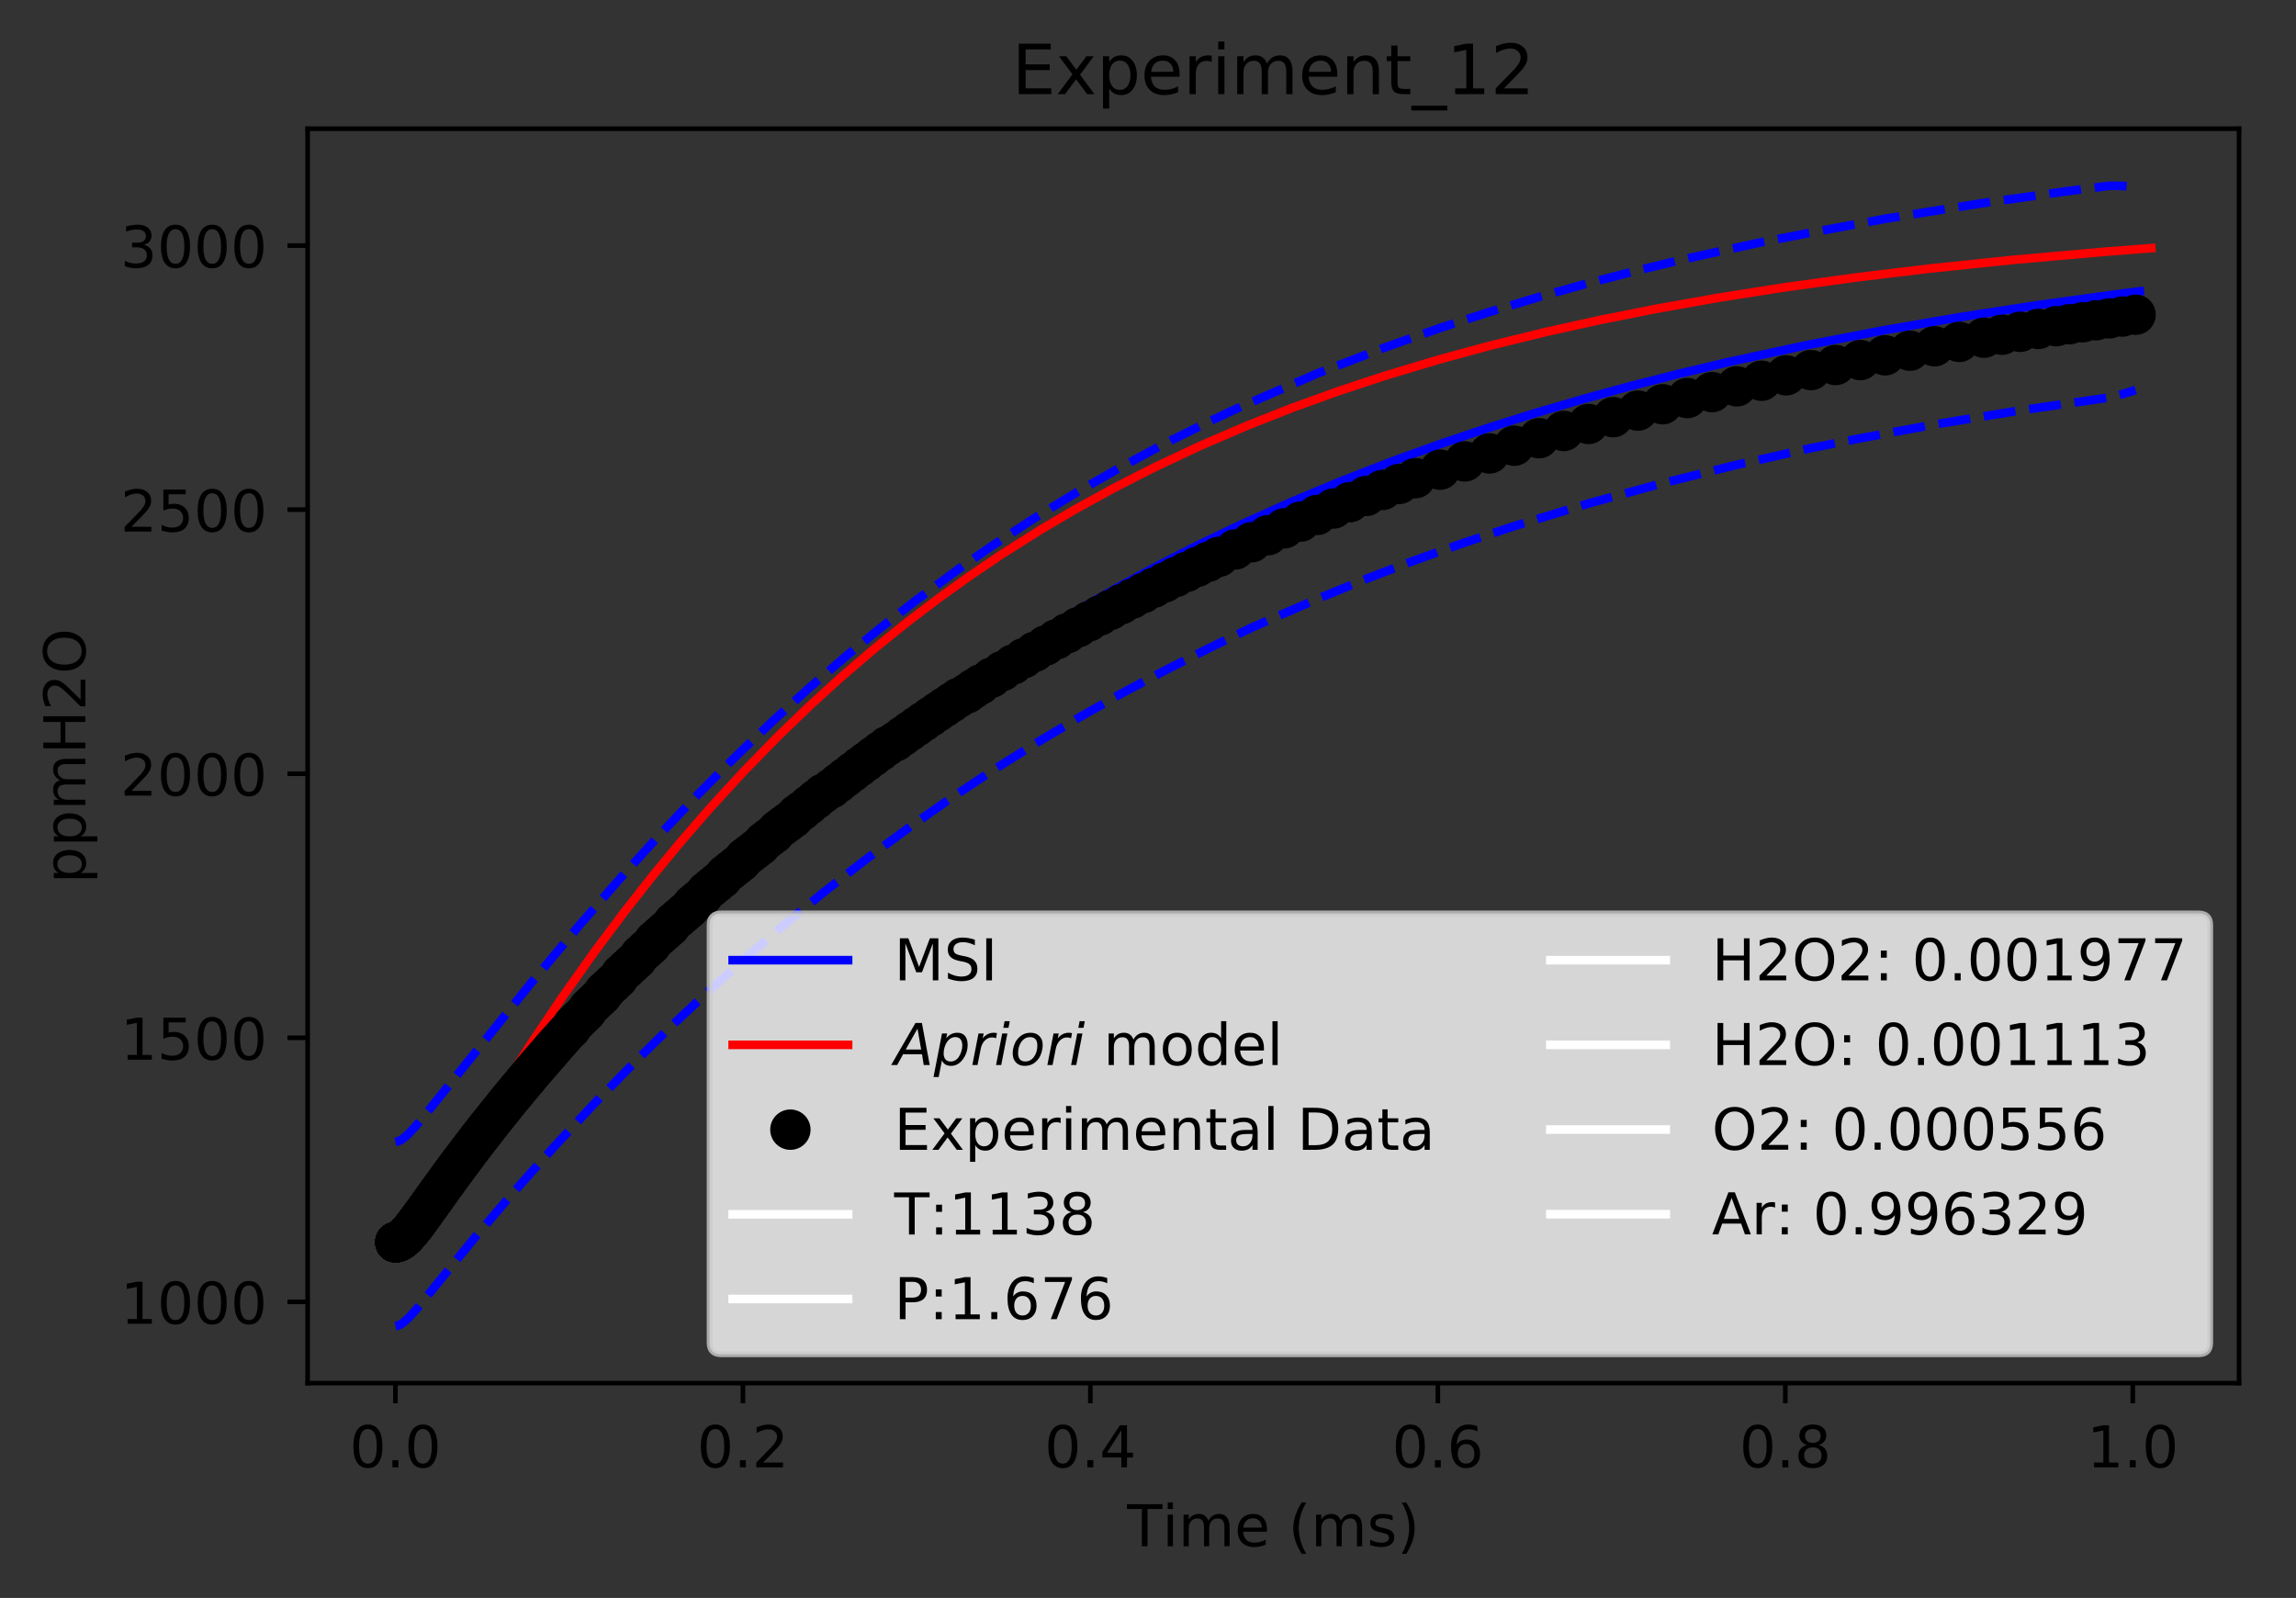 <?xml version="1.0" encoding="utf-8" standalone="no"?>
<!DOCTYPE svg PUBLIC "-//W3C//DTD SVG 1.1//EN"
  "http://www.w3.org/Graphics/SVG/1.1/DTD/svg11.dtd">
<!-- Created with matplotlib (http://matplotlib.org/) -->
<svg height="277pt" version="1.1" viewBox="0 0 398 277" width="398pt" xmlns="http://www.w3.org/2000/svg" xmlns:xlink="http://www.w3.org/1999/xlink">
 <rect x="0" y="0" width="398" height="277" fill="#333333" stroke="none"/>
 <defs>
  <style type="text/css">
*{stroke-linecap:butt;stroke-linejoin:round;}
  </style>
 </defs>
 <g id="figure_1">
  <g id="patch_1">
   <path d="M 0 277.314 
L 398.828 277.314 
L 398.828 0 
L 0 0 
z
" style="fill:none;"/>
  </g>
  <g id="axes_1">
   <g id="patch_2">
    <path d="M 53.328 239.758 
L 388.128 239.758 
L 388.128 22.318 
L 53.328 22.318 
z
" style="fill:none;"/>
   </g>
   <g id="matplotlib.axis_1">
    <g id="xtick_1">
     <g id="line2d_1">
      <defs>
       <path d="M 0 0 
L 0 3.5 
" id="m43b18a9642" style="stroke:#000000;stroke-width:0.8;"/>
      </defs>
      <g>
       <use style="stroke:#000000;stroke-width:0.8;" x="68.546" xlink:href="#m43b18a9642" y="239.758"/>
      </g>
     </g>
     <g id="text_1">
      <!-- 0.0 -->
      <defs>
       <path d="M 31.781 66.406 
Q 24.172 66.406 20.328 58.906 
Q 16.5 51.422 16.5 36.375 
Q 16.5 21.391 20.328 13.891 
Q 24.172 6.391 31.781 6.391 
Q 39.453 6.391 43.281 13.891 
Q 47.125 21.391 47.125 36.375 
Q 47.125 51.422 43.281 58.906 
Q 39.453 66.406 31.781 66.406 
z
M 31.781 74.219 
Q 44.047 74.219 50.516 64.516 
Q 56.984 54.828 56.984 36.375 
Q 56.984 17.969 50.516 8.266 
Q 44.047 -1.422 31.781 -1.422 
Q 19.531 -1.422 13.062 8.266 
Q 6.594 17.969 6.594 36.375 
Q 6.594 54.828 13.062 64.516 
Q 19.531 74.219 31.781 74.219 
z
" id="DejaVuSans-30"/>
       <path d="M 10.688 12.406 
L 21 12.406 
L 21 0 
L 10.688 0 
z
" id="DejaVuSans-2e"/>
      </defs>
      <g transform="translate(60.595 254.357)scale(0.1 -0.1)">
       <use xlink:href="#DejaVuSans-30"/>
       <use x="63.623" xlink:href="#DejaVuSans-2e"/>
       <use x="95.41" xlink:href="#DejaVuSans-30"/>
      </g>
     </g>
    </g>
    <g id="xtick_2">
     <g id="line2d_2">
      <g>
       <use style="stroke:#000000;stroke-width:0.8;" x="128.779" xlink:href="#m43b18a9642" y="239.758"/>
      </g>
     </g>
     <g id="text_2">
      <!-- 0.2 -->
      <defs>
       <path d="M 19.188 8.297 
L 53.609 8.297 
L 53.609 0 
L 7.328 0 
L 7.328 8.297 
Q 12.938 14.109 22.625 23.891 
Q 32.328 33.688 34.812 36.531 
Q 39.547 41.844 41.422 45.531 
Q 43.312 49.219 43.312 52.781 
Q 43.312 58.594 39.234 62.25 
Q 35.156 65.922 28.609 65.922 
Q 23.969 65.922 18.812 64.312 
Q 13.672 62.703 7.812 59.422 
L 7.812 69.391 
Q 13.766 71.781 18.938 73 
Q 24.125 74.219 28.422 74.219 
Q 39.75 74.219 46.484 68.547 
Q 53.219 62.891 53.219 53.422 
Q 53.219 48.922 51.531 44.891 
Q 49.859 40.875 45.406 35.406 
Q 44.188 33.984 37.641 27.219 
Q 31.109 20.453 19.188 8.297 
z
" id="DejaVuSans-32"/>
      </defs>
      <g transform="translate(120.827 254.357)scale(0.1 -0.1)">
       <use xlink:href="#DejaVuSans-30"/>
       <use x="63.623" xlink:href="#DejaVuSans-2e"/>
       <use x="95.41" xlink:href="#DejaVuSans-32"/>
      </g>
     </g>
    </g>
    <g id="xtick_3">
     <g id="line2d_3">
      <g>
       <use style="stroke:#000000;stroke-width:0.8;" x="189.011" xlink:href="#m43b18a9642" y="239.758"/>
      </g>
     </g>
     <g id="text_3">
      <!-- 0.4 -->
      <defs>
       <path d="M 37.797 64.312 
L 12.891 25.391 
L 37.797 25.391 
z
M 35.203 72.906 
L 47.609 72.906 
L 47.609 25.391 
L 58.016 25.391 
L 58.016 17.188 
L 47.609 17.188 
L 47.609 0 
L 37.797 0 
L 37.797 17.188 
L 4.891 17.188 
L 4.891 26.703 
z
" id="DejaVuSans-34"/>
      </defs>
      <g transform="translate(181.059 254.357)scale(0.1 -0.1)">
       <use xlink:href="#DejaVuSans-30"/>
       <use x="63.623" xlink:href="#DejaVuSans-2e"/>
       <use x="95.41" xlink:href="#DejaVuSans-34"/>
      </g>
     </g>
    </g>
    <g id="xtick_4">
     <g id="line2d_4">
      <g>
       <use style="stroke:#000000;stroke-width:0.8;" x="249.243" xlink:href="#m43b18a9642" y="239.758"/>
      </g>
     </g>
     <g id="text_4">
      <!-- 0.6 -->
      <defs>
       <path d="M 33.016 40.375 
Q 26.375 40.375 22.484 35.828 
Q 18.609 31.297 18.609 23.391 
Q 18.609 15.531 22.484 10.953 
Q 26.375 6.391 33.016 6.391 
Q 39.656 6.391 43.531 10.953 
Q 47.406 15.531 47.406 23.391 
Q 47.406 31.297 43.531 35.828 
Q 39.656 40.375 33.016 40.375 
z
M 52.594 71.297 
L 52.594 62.312 
Q 48.875 64.062 45.094 64.984 
Q 41.312 65.922 37.594 65.922 
Q 27.828 65.922 22.672 59.328 
Q 17.531 52.734 16.797 39.406 
Q 19.672 43.656 24.016 45.922 
Q 28.375 48.188 33.594 48.188 
Q 44.578 48.188 50.953 41.516 
Q 57.328 34.859 57.328 23.391 
Q 57.328 12.156 50.688 5.359 
Q 44.047 -1.422 33.016 -1.422 
Q 20.359 -1.422 13.672 8.266 
Q 6.984 17.969 6.984 36.375 
Q 6.984 53.656 15.188 63.938 
Q 23.391 74.219 37.203 74.219 
Q 40.922 74.219 44.703 73.484 
Q 48.484 72.75 52.594 71.297 
z
" id="DejaVuSans-36"/>
      </defs>
      <g transform="translate(241.292 254.357)scale(0.1 -0.1)">
       <use xlink:href="#DejaVuSans-30"/>
       <use x="63.623" xlink:href="#DejaVuSans-2e"/>
       <use x="95.41" xlink:href="#DejaVuSans-36"/>
      </g>
     </g>
    </g>
    <g id="xtick_5">
     <g id="line2d_5">
      <g>
       <use style="stroke:#000000;stroke-width:0.8;" x="309.476" xlink:href="#m43b18a9642" y="239.758"/>
      </g>
     </g>
     <g id="text_5">
      <!-- 0.8 -->
      <defs>
       <path d="M 31.781 34.625 
Q 24.75 34.625 20.719 30.859 
Q 16.703 27.094 16.703 20.516 
Q 16.703 13.922 20.719 10.156 
Q 24.75 6.391 31.781 6.391 
Q 38.812 6.391 42.859 10.172 
Q 46.922 13.969 46.922 20.516 
Q 46.922 27.094 42.891 30.859 
Q 38.875 34.625 31.781 34.625 
z
M 21.922 38.812 
Q 15.578 40.375 12.031 44.719 
Q 8.5 49.078 8.5 55.328 
Q 8.5 64.062 14.719 69.141 
Q 20.953 74.219 31.781 74.219 
Q 42.672 74.219 48.875 69.141 
Q 55.078 64.062 55.078 55.328 
Q 55.078 49.078 51.531 44.719 
Q 48 40.375 41.703 38.812 
Q 48.828 37.156 52.797 32.312 
Q 56.781 27.484 56.781 20.516 
Q 56.781 9.906 50.312 4.234 
Q 43.844 -1.422 31.781 -1.422 
Q 19.734 -1.422 13.25 4.234 
Q 6.781 9.906 6.781 20.516 
Q 6.781 27.484 10.781 32.312 
Q 14.797 37.156 21.922 38.812 
z
M 18.312 54.391 
Q 18.312 48.734 21.844 45.562 
Q 25.391 42.391 31.781 42.391 
Q 38.141 42.391 41.719 45.562 
Q 45.312 48.734 45.312 54.391 
Q 45.312 60.062 41.719 63.234 
Q 38.141 66.406 31.781 66.406 
Q 25.391 66.406 21.844 63.234 
Q 18.312 60.062 18.312 54.391 
z
" id="DejaVuSans-38"/>
      </defs>
      <g transform="translate(301.524 254.357)scale(0.1 -0.1)">
       <use xlink:href="#DejaVuSans-30"/>
       <use x="63.623" xlink:href="#DejaVuSans-2e"/>
       <use x="95.41" xlink:href="#DejaVuSans-38"/>
      </g>
     </g>
    </g>
    <g id="xtick_6">
     <g id="line2d_6">
      <g>
       <use style="stroke:#000000;stroke-width:0.8;" x="369.708" xlink:href="#m43b18a9642" y="239.758"/>
      </g>
     </g>
     <g id="text_6">
      <!-- 1.0 -->
      <defs>
       <path d="M 12.406 8.297 
L 28.516 8.297 
L 28.516 63.922 
L 10.984 60.406 
L 10.984 69.391 
L 28.422 72.906 
L 38.281 72.906 
L 38.281 8.297 
L 54.391 8.297 
L 54.391 0 
L 12.406 0 
z
" id="DejaVuSans-31"/>
      </defs>
      <g transform="translate(361.756 254.357)scale(0.1 -0.1)">
       <use xlink:href="#DejaVuSans-31"/>
       <use x="63.623" xlink:href="#DejaVuSans-2e"/>
       <use x="95.41" xlink:href="#DejaVuSans-30"/>
      </g>
     </g>
    </g>
    <g id="text_7">
     <!-- Time (ms) -->
     <defs>
      <path d="M -0.297 72.906 
L 61.375 72.906 
L 61.375 64.594 
L 35.5 64.594 
L 35.5 0 
L 25.594 0 
L 25.594 64.594 
L -0.297 64.594 
z
" id="DejaVuSans-54"/>
      <path d="M 9.422 54.688 
L 18.406 54.688 
L 18.406 0 
L 9.422 0 
z
M 9.422 75.984 
L 18.406 75.984 
L 18.406 64.594 
L 9.422 64.594 
z
" id="DejaVuSans-69"/>
      <path d="M 52 44.188 
Q 55.375 50.25 60.062 53.125 
Q 64.75 56 71.094 56 
Q 79.641 56 84.281 50.016 
Q 88.922 44.047 88.922 33.016 
L 88.922 0 
L 79.891 0 
L 79.891 32.719 
Q 79.891 40.578 77.094 44.375 
Q 74.312 48.188 68.609 48.188 
Q 61.625 48.188 57.562 43.547 
Q 53.516 38.922 53.516 30.906 
L 53.516 0 
L 44.484 0 
L 44.484 32.719 
Q 44.484 40.625 41.703 44.406 
Q 38.922 48.188 33.109 48.188 
Q 26.219 48.188 22.156 43.531 
Q 18.109 38.875 18.109 30.906 
L 18.109 0 
L 9.078 0 
L 9.078 54.688 
L 18.109 54.688 
L 18.109 46.188 
Q 21.188 51.219 25.484 53.609 
Q 29.781 56 35.688 56 
Q 41.656 56 45.828 52.969 
Q 50 49.953 52 44.188 
z
" id="DejaVuSans-6d"/>
      <path d="M 56.203 29.594 
L 56.203 25.203 
L 14.891 25.203 
Q 15.484 15.922 20.484 11.062 
Q 25.484 6.203 34.422 6.203 
Q 39.594 6.203 44.453 7.469 
Q 49.312 8.734 54.109 11.281 
L 54.109 2.781 
Q 49.266 0.734 44.188 -0.344 
Q 39.109 -1.422 33.891 -1.422 
Q 20.797 -1.422 13.156 6.188 
Q 5.516 13.812 5.516 26.812 
Q 5.516 40.234 12.766 48.109 
Q 20.016 56 32.328 56 
Q 43.359 56 49.781 48.891 
Q 56.203 41.797 56.203 29.594 
z
M 47.219 32.234 
Q 47.125 39.594 43.094 43.984 
Q 39.062 48.391 32.422 48.391 
Q 24.906 48.391 20.391 44.141 
Q 15.875 39.891 15.188 32.172 
z
" id="DejaVuSans-65"/>
      <path id="DejaVuSans-20"/>
      <path d="M 31 75.875 
Q 24.469 64.656 21.281 53.656 
Q 18.109 42.672 18.109 31.391 
Q 18.109 20.125 21.312 9.062 
Q 24.516 -2 31 -13.188 
L 23.188 -13.188 
Q 15.875 -1.703 12.234 9.375 
Q 8.594 20.453 8.594 31.391 
Q 8.594 42.281 12.203 53.312 
Q 15.828 64.359 23.188 75.875 
z
" id="DejaVuSans-28"/>
      <path d="M 44.281 53.078 
L 44.281 44.578 
Q 40.484 46.531 36.375 47.5 
Q 32.281 48.484 27.875 48.484 
Q 21.188 48.484 17.844 46.438 
Q 14.5 44.391 14.5 40.281 
Q 14.5 37.156 16.891 35.375 
Q 19.281 33.594 26.516 31.984 
L 29.594 31.297 
Q 39.156 29.25 43.188 25.516 
Q 47.219 21.781 47.219 15.094 
Q 47.219 7.469 41.188 3.016 
Q 35.156 -1.422 24.609 -1.422 
Q 20.219 -1.422 15.453 -0.562 
Q 10.688 0.297 5.422 2 
L 5.422 11.281 
Q 10.406 8.688 15.234 7.391 
Q 20.062 6.109 24.812 6.109 
Q 31.156 6.109 34.562 8.281 
Q 37.984 10.453 37.984 14.406 
Q 37.984 18.062 35.516 20.016 
Q 33.062 21.969 24.703 23.781 
L 21.578 24.516 
Q 13.234 26.266 9.516 29.906 
Q 5.812 33.547 5.812 39.891 
Q 5.812 47.609 11.281 51.797 
Q 16.75 56 26.812 56 
Q 31.781 56 36.172 55.266 
Q 40.578 54.547 44.281 53.078 
z
" id="DejaVuSans-73"/>
      <path d="M 8.016 75.875 
L 15.828 75.875 
Q 23.141 64.359 26.781 53.312 
Q 30.422 42.281 30.422 31.391 
Q 30.422 20.453 26.781 9.375 
Q 23.141 -1.703 15.828 -13.188 
L 8.016 -13.188 
Q 14.5 -2 17.703 9.062 
Q 20.906 20.125 20.906 31.391 
Q 20.906 42.672 17.703 53.656 
Q 14.5 64.656 8.016 75.875 
z
" id="DejaVuSans-29"/>
     </defs>
     <g transform="translate(195.375 268.035)scale(0.1 -0.1)">
      <use xlink:href="#DejaVuSans-54"/>
      <use x="61.037" xlink:href="#DejaVuSans-69"/>
      <use x="88.82" xlink:href="#DejaVuSans-6d"/>
      <use x="186.232" xlink:href="#DejaVuSans-65"/>
      <use x="247.756" xlink:href="#DejaVuSans-20"/>
      <use x="279.543" xlink:href="#DejaVuSans-28"/>
      <use x="318.557" xlink:href="#DejaVuSans-6d"/>
      <use x="415.969" xlink:href="#DejaVuSans-73"/>
      <use x="468.068" xlink:href="#DejaVuSans-29"/>
     </g>
    </g>
   </g>
   <g id="matplotlib.axis_2">
    <g id="ytick_1">
     <g id="line2d_7">
      <defs>
       <path d="M 0 0 
L -3.5 0 
" id="m8723edfdf4" style="stroke:#000000;stroke-width:0.8;"/>
      </defs>
      <g>
       <use style="stroke:#000000;stroke-width:0.8;" x="53.328" xlink:href="#m8723edfdf4" y="225.671"/>
      </g>
     </g>
     <g id="text_8">
      <!-- 1000 -->
      <g transform="translate(20.878 229.47)scale(0.1 -0.1)">
       <use xlink:href="#DejaVuSans-31"/>
       <use x="63.623" xlink:href="#DejaVuSans-30"/>
       <use x="127.246" xlink:href="#DejaVuSans-30"/>
       <use x="190.869" xlink:href="#DejaVuSans-30"/>
      </g>
     </g>
    </g>
    <g id="ytick_2">
     <g id="line2d_8">
      <g>
       <use style="stroke:#000000;stroke-width:0.8;" x="53.328" xlink:href="#m8723edfdf4" y="179.895"/>
      </g>
     </g>
     <g id="text_9">
      <!-- 1500 -->
      <defs>
       <path d="M 10.797 72.906 
L 49.516 72.906 
L 49.516 64.594 
L 19.828 64.594 
L 19.828 46.734 
Q 21.969 47.469 24.109 47.828 
Q 26.266 48.188 28.422 48.188 
Q 40.625 48.188 47.75 41.5 
Q 54.891 34.812 54.891 23.391 
Q 54.891 11.625 47.562 5.094 
Q 40.234 -1.422 26.906 -1.422 
Q 22.312 -1.422 17.547 -0.641 
Q 12.797 0.141 7.719 1.703 
L 7.719 11.625 
Q 12.109 9.234 16.797 8.062 
Q 21.484 6.891 26.703 6.891 
Q 35.156 6.891 40.078 11.328 
Q 45.016 15.766 45.016 23.391 
Q 45.016 31 40.078 35.438 
Q 35.156 39.891 26.703 39.891 
Q 22.75 39.891 18.812 39.016 
Q 14.891 38.141 10.797 36.281 
z
" id="DejaVuSans-35"/>
      </defs>
      <g transform="translate(20.878 183.695)scale(0.1 -0.1)">
       <use xlink:href="#DejaVuSans-31"/>
       <use x="63.623" xlink:href="#DejaVuSans-35"/>
       <use x="127.246" xlink:href="#DejaVuSans-30"/>
       <use x="190.869" xlink:href="#DejaVuSans-30"/>
      </g>
     </g>
    </g>
    <g id="ytick_3">
     <g id="line2d_9">
      <g>
       <use style="stroke:#000000;stroke-width:0.8;" x="53.328" xlink:href="#m8723edfdf4" y="134.12"/>
      </g>
     </g>
     <g id="text_10">
      <!-- 2000 -->
      <g transform="translate(20.878 137.919)scale(0.1 -0.1)">
       <use xlink:href="#DejaVuSans-32"/>
       <use x="63.623" xlink:href="#DejaVuSans-30"/>
       <use x="127.246" xlink:href="#DejaVuSans-30"/>
       <use x="190.869" xlink:href="#DejaVuSans-30"/>
      </g>
     </g>
    </g>
    <g id="ytick_4">
     <g id="line2d_10">
      <g>
       <use style="stroke:#000000;stroke-width:0.8;" x="53.328" xlink:href="#m8723edfdf4" y="88.345"/>
      </g>
     </g>
     <g id="text_11">
      <!-- 2500 -->
      <g transform="translate(20.878 92.144)scale(0.1 -0.1)">
       <use xlink:href="#DejaVuSans-32"/>
       <use x="63.623" xlink:href="#DejaVuSans-35"/>
       <use x="127.246" xlink:href="#DejaVuSans-30"/>
       <use x="190.869" xlink:href="#DejaVuSans-30"/>
      </g>
     </g>
    </g>
    <g id="ytick_5">
     <g id="line2d_11">
      <g>
       <use style="stroke:#000000;stroke-width:0.8;" x="53.328" xlink:href="#m8723edfdf4" y="42.569"/>
      </g>
     </g>
     <g id="text_12">
      <!-- 3000 -->
      <defs>
       <path d="M 40.578 39.312 
Q 47.656 37.797 51.625 33 
Q 55.609 28.219 55.609 21.188 
Q 55.609 10.406 48.188 4.484 
Q 40.766 -1.422 27.094 -1.422 
Q 22.516 -1.422 17.656 -0.516 
Q 12.797 0.391 7.625 2.203 
L 7.625 11.719 
Q 11.719 9.328 16.594 8.109 
Q 21.484 6.891 26.812 6.891 
Q 36.078 6.891 40.938 10.547 
Q 45.797 14.203 45.797 21.188 
Q 45.797 27.641 41.281 31.266 
Q 36.766 34.906 28.719 34.906 
L 20.219 34.906 
L 20.219 43.016 
L 29.109 43.016 
Q 36.375 43.016 40.234 45.922 
Q 44.094 48.828 44.094 54.297 
Q 44.094 59.906 40.109 62.906 
Q 36.141 65.922 28.719 65.922 
Q 24.656 65.922 20.016 65.031 
Q 15.375 64.156 9.812 62.312 
L 9.812 71.094 
Q 15.438 72.656 20.344 73.438 
Q 25.25 74.219 29.594 74.219 
Q 40.828 74.219 47.359 69.109 
Q 53.906 64.016 53.906 55.328 
Q 53.906 49.266 50.438 45.094 
Q 46.969 40.922 40.578 39.312 
z
" id="DejaVuSans-33"/>
      </defs>
      <g transform="translate(20.878 46.369)scale(0.1 -0.1)">
       <use xlink:href="#DejaVuSans-33"/>
       <use x="63.623" xlink:href="#DejaVuSans-30"/>
       <use x="127.246" xlink:href="#DejaVuSans-30"/>
       <use x="190.869" xlink:href="#DejaVuSans-30"/>
      </g>
     </g>
    </g>
    <g id="text_13">
     <!-- ppmH2O -->
     <defs>
      <path d="M 18.109 8.203 
L 18.109 -20.797 
L 9.078 -20.797 
L 9.078 54.688 
L 18.109 54.688 
L 18.109 46.391 
Q 20.953 51.266 25.266 53.625 
Q 29.594 56 35.594 56 
Q 45.562 56 51.781 48.094 
Q 58.016 40.188 58.016 27.297 
Q 58.016 14.406 51.781 6.484 
Q 45.562 -1.422 35.594 -1.422 
Q 29.594 -1.422 25.266 0.953 
Q 20.953 3.328 18.109 8.203 
z
M 48.688 27.297 
Q 48.688 37.203 44.609 42.844 
Q 40.531 48.484 33.406 48.484 
Q 26.266 48.484 22.188 42.844 
Q 18.109 37.203 18.109 27.297 
Q 18.109 17.391 22.188 11.75 
Q 26.266 6.109 33.406 6.109 
Q 40.531 6.109 44.609 11.75 
Q 48.688 17.391 48.688 27.297 
z
" id="DejaVuSans-70"/>
      <path d="M 9.812 72.906 
L 19.672 72.906 
L 19.672 43.016 
L 55.516 43.016 
L 55.516 72.906 
L 65.375 72.906 
L 65.375 0 
L 55.516 0 
L 55.516 34.719 
L 19.672 34.719 
L 19.672 0 
L 9.812 0 
z
" id="DejaVuSans-48"/>
      <path d="M 39.406 66.219 
Q 28.656 66.219 22.328 58.203 
Q 16.016 50.203 16.016 36.375 
Q 16.016 22.609 22.328 14.594 
Q 28.656 6.594 39.406 6.594 
Q 50.141 6.594 56.422 14.594 
Q 62.703 22.609 62.703 36.375 
Q 62.703 50.203 56.422 58.203 
Q 50.141 66.219 39.406 66.219 
z
M 39.406 74.219 
Q 54.734 74.219 63.906 63.938 
Q 73.094 53.656 73.094 36.375 
Q 73.094 19.141 63.906 8.859 
Q 54.734 -1.422 39.406 -1.422 
Q 24.031 -1.422 14.812 8.828 
Q 5.609 19.094 5.609 36.375 
Q 5.609 53.656 14.812 63.938 
Q 24.031 74.219 39.406 74.219 
z
" id="DejaVuSans-4f"/>
     </defs>
     <g transform="translate(14.798 153.134)rotate(-90)scale(0.1 -0.1)">
      <use xlink:href="#DejaVuSans-70"/>
      <use x="63.477" xlink:href="#DejaVuSans-70"/>
      <use x="126.953" xlink:href="#DejaVuSans-6d"/>
      <use x="224.365" xlink:href="#DejaVuSans-48"/>
      <use x="299.561" xlink:href="#DejaVuSans-32"/>
      <use x="363.184" xlink:href="#DejaVuSans-4f"/>
     </g>
    </g>
   </g>
   <g id="line2d_12">
    <path clip-path="url(#paffc05e786)" d="M 68.546 215.143 
L 69.052 215.047 
L 69.69 214.708 
L 70.578 213.97 
L 71.91 212.542 
L 74.492 209.37 
L 84.572 196.797 
L 92.264 187.61 
L 99.364 179.441 
L 106.841 171.184 
L 113.487 164.161 
L 120.133 157.445 
L 126.78 151.037 
L 133.447 144.914 
L 139.704 139.438 
L 145.961 134.218 
L 152.218 129.244 
L 159.727 123.588 
L 167.203 118.281 
L 174.261 113.555 
L 180.478 109.607 
L 187.931 105.131 
L 193.893 101.741 
L 200.852 97.988 
L 207.812 94.444 
L 214.771 91.099 
L 224.05 86.929 
L 232.714 83.317 
L 241.583 79.881 
L 249.799 76.918 
L 257.793 74.226 
L 266.315 71.548 
L 274.838 69.057 
L 282.118 67.066 
L 290.998 64.798 
L 299.877 62.694 
L 313.196 59.821 
L 326.515 57.252 
L 339.834 54.957 
L 353.153 52.905 
L 366.472 51.07 
L 370.911 50.503 
L 370.911 50.503 
" style="fill:none;stroke:#0000ff;stroke-linecap:square;stroke-width:1.5;"/>
   </g>
   <g id="line2d_13">
    <path clip-path="url(#paffc05e786)" d="M 68.546 215.323 
L 69.136 215.232 
L 69.824 214.924 
L 70.672 214.299 
L 71.732 213.226 
L 73.059 211.549 
L 74.978 208.706 
L 78.018 203.724 
L 87.178 188.536 
L 92.525 180.202 
L 97.48 172.855 
L 103.042 165.016 
L 108.047 158.315 
L 113.062 151.928 
L 118.077 145.853 
L 123.092 140.081 
L 128.942 133.712 
L 134.793 127.719 
L 140.409 122.301 
L 145.784 117.407 
L 151.723 112.316 
L 157.206 107.893 
L 162.69 103.722 
L 168.173 99.791 
L 173.657 96.086 
L 180.364 91.845 
L 186.28 88.352 
L 193.028 84.634 
L 199.935 81.104 
L 207.942 77.332 
L 215.948 73.878 
L 223.955 70.716 
L 231.962 67.821 
L 239.968 65.171 
L 249.414 62.331 
L 258.351 59.903 
L 267.855 57.57 
L 277.36 55.468 
L 286.865 53.575 
L 297.954 51.602 
L 309.043 49.853 
L 321.716 48.097 
L 334.389 46.567 
L 348.882 45.055 
L 364.584 43.662 
L 372.91 43.013 
L 372.91 43.013 
" style="fill:none;stroke:#ff0000;stroke-linecap:square;stroke-width:1.5;"/>
   </g>
   <g id="line2d_14">
    <defs>
     <path d="M 0 3 
C 0.796 3 1.559 2.684 2.121 2.121 
C 2.684 1.559 3 0.796 3 0 
C 3 -0.796 2.684 -1.559 2.121 -2.121 
C 1.559 -2.684 0.796 -3 0 -3 
C -0.796 -3 -1.559 -2.684 -2.121 -2.121 
C -2.684 -1.559 -3 -0.796 -3 0 
C -3 0.796 -2.684 1.559 -2.121 2.121 
C -1.559 2.684 -0.796 3 0 3 
z
" id="maf1a68b464" style="stroke:#000000;"/>
    </defs>
    <g clip-path="url(#paffc05e786)">
     <use style="stroke:#000000;" x="68.546" xlink:href="#maf1a68b464" y="215.323"/>
     <use style="stroke:#000000;" x="68.546" xlink:href="#maf1a68b464" y="215.323"/>
     <use style="stroke:#000000;" x="68.546" xlink:href="#maf1a68b464" y="215.323"/>
     <use style="stroke:#000000;" x="68.546" xlink:href="#maf1a68b464" y="215.323"/>
     <use style="stroke:#000000;" x="68.546" xlink:href="#maf1a68b464" y="215.323"/>
     <use style="stroke:#000000;" x="68.546" xlink:href="#maf1a68b464" y="215.323"/>
     <use style="stroke:#000000;" x="68.547" xlink:href="#maf1a68b464" y="215.323"/>
     <use style="stroke:#000000;" x="68.547" xlink:href="#maf1a68b464" y="215.323"/>
     <use style="stroke:#000000;" x="68.547" xlink:href="#maf1a68b464" y="215.323"/>
     <use style="stroke:#000000;" x="68.547" xlink:href="#maf1a68b464" y="215.323"/>
     <use style="stroke:#000000;" x="68.548" xlink:href="#maf1a68b464" y="215.323"/>
     <use style="stroke:#000000;" x="68.549" xlink:href="#maf1a68b464" y="215.323"/>
     <use style="stroke:#000000;" x="68.55" xlink:href="#maf1a68b464" y="215.323"/>
     <use style="stroke:#000000;" x="68.551" xlink:href="#maf1a68b464" y="215.323"/>
     <use style="stroke:#000000;" x="68.552" xlink:href="#maf1a68b464" y="215.323"/>
     <use style="stroke:#000000;" x="68.553" xlink:href="#maf1a68b464" y="215.323"/>
     <use style="stroke:#000000;" x="68.554" xlink:href="#maf1a68b464" y="215.323"/>
     <use style="stroke:#000000;" x="68.556" xlink:href="#maf1a68b464" y="215.323"/>
     <use style="stroke:#000000;" x="68.557" xlink:href="#maf1a68b464" y="215.323"/>
     <use style="stroke:#000000;" x="68.561" xlink:href="#maf1a68b464" y="215.323"/>
     <use style="stroke:#000000;" x="68.565" xlink:href="#maf1a68b464" y="215.323"/>
     <use style="stroke:#000000;" x="68.572" xlink:href="#maf1a68b464" y="215.323"/>
     <use style="stroke:#000000;" x="68.578" xlink:href="#maf1a68b464" y="215.323"/>
     <use style="stroke:#000000;" x="68.585" xlink:href="#maf1a68b464" y="215.322"/>
     <use style="stroke:#000000;" x="68.591" xlink:href="#maf1a68b464" y="215.322"/>
     <use style="stroke:#000000;" x="68.598" xlink:href="#maf1a68b464" y="215.322"/>
     <use style="stroke:#000000;" x="68.604" xlink:href="#maf1a68b464" y="215.322"/>
     <use style="stroke:#000000;" x="68.611" xlink:href="#maf1a68b464" y="215.321"/>
     <use style="stroke:#000000;" x="68.625" xlink:href="#maf1a68b464" y="215.32"/>
     <use style="stroke:#000000;" x="68.638" xlink:href="#maf1a68b464" y="215.319"/>
     <use style="stroke:#000000;" x="68.651" xlink:href="#maf1a68b464" y="215.318"/>
     <use style="stroke:#000000;" x="68.665" xlink:href="#maf1a68b464" y="215.316"/>
     <use style="stroke:#000000;" x="68.679" xlink:href="#maf1a68b464" y="215.315"/>
     <use style="stroke:#000000;" x="68.692" xlink:href="#maf1a68b464" y="215.313"/>
     <use style="stroke:#000000;" x="68.714" xlink:href="#maf1a68b464" y="215.31"/>
     <use style="stroke:#000000;" x="68.737" xlink:href="#maf1a68b464" y="215.306"/>
     <use style="stroke:#000000;" x="68.759" xlink:href="#maf1a68b464" y="215.302"/>
     <use style="stroke:#000000;" x="68.781" xlink:href="#maf1a68b464" y="215.298"/>
     <use style="stroke:#000000;" x="68.803" xlink:href="#maf1a68b464" y="215.293"/>
     <use style="stroke:#000000;" x="68.847" xlink:href="#maf1a68b464" y="215.282"/>
     <use style="stroke:#000000;" x="68.893" xlink:href="#maf1a68b464" y="215.269"/>
     <use style="stroke:#000000;" x="68.938" xlink:href="#maf1a68b464" y="215.255"/>
     <use style="stroke:#000000;" x="68.983" xlink:href="#maf1a68b464" y="215.239"/>
     <use style="stroke:#000000;" x="69.028" xlink:href="#maf1a68b464" y="215.222"/>
     <use style="stroke:#000000;" x="69.073" xlink:href="#maf1a68b464" y="215.203"/>
     <use style="stroke:#000000;" x="69.119" xlink:href="#maf1a68b464" y="215.183"/>
     <use style="stroke:#000000;" x="69.164" xlink:href="#maf1a68b464" y="215.162"/>
     <use style="stroke:#000000;" x="69.209" xlink:href="#maf1a68b464" y="215.139"/>
     <use style="stroke:#000000;" x="69.254" xlink:href="#maf1a68b464" y="215.115"/>
     <use style="stroke:#000000;" x="69.296" xlink:href="#maf1a68b464" y="215.089"/>
     <use style="stroke:#000000;" x="69.341" xlink:href="#maf1a68b464" y="215.064"/>
     <use style="stroke:#000000;" x="69.387" xlink:href="#maf1a68b464" y="215.036"/>
     <use style="stroke:#000000;" x="69.432" xlink:href="#maf1a68b464" y="215.007"/>
     <use style="stroke:#000000;" x="69.477" xlink:href="#maf1a68b464" y="214.978"/>
     <use style="stroke:#000000;" x="69.522" xlink:href="#maf1a68b464" y="214.946"/>
     <use style="stroke:#000000;" x="69.567" xlink:href="#maf1a68b464" y="214.914"/>
     <use style="stroke:#000000;" x="69.612" xlink:href="#maf1a68b464" y="214.881"/>
     <use style="stroke:#000000;" x="69.658" xlink:href="#maf1a68b464" y="214.848"/>
     <use style="stroke:#000000;" x="69.703" xlink:href="#maf1a68b464" y="214.813"/>
     <use style="stroke:#000000;" x="69.745" xlink:href="#maf1a68b464" y="214.777"/>
     <use style="stroke:#000000;" x="69.79" xlink:href="#maf1a68b464" y="214.741"/>
     <use style="stroke:#000000;" x="69.835" xlink:href="#maf1a68b464" y="214.704"/>
     <use style="stroke:#000000;" x="69.88" xlink:href="#maf1a68b464" y="214.665"/>
     <use style="stroke:#000000;" x="69.926" xlink:href="#maf1a68b464" y="214.626"/>
     <use style="stroke:#000000;" x="69.971" xlink:href="#maf1a68b464" y="214.587"/>
     <use style="stroke:#000000;" x="70.04" xlink:href="#maf1a68b464" y="214.524"/>
     <use style="stroke:#000000;" x="70.106" xlink:href="#maf1a68b464" y="214.461"/>
     <use style="stroke:#000000;" x="70.173" xlink:href="#maf1a68b464" y="214.397"/>
     <use style="stroke:#000000;" x="70.242" xlink:href="#maf1a68b464" y="214.33"/>
     <use style="stroke:#000000;" x="70.308" xlink:href="#maf1a68b464" y="214.263"/>
     <use style="stroke:#000000;" x="70.377" xlink:href="#maf1a68b464" y="214.193"/>
     <use style="stroke:#000000;" x="70.444" xlink:href="#maf1a68b464" y="214.123"/>
     <use style="stroke:#000000;" x="70.513" xlink:href="#maf1a68b464" y="214.051"/>
     <use style="stroke:#000000;" x="70.579" xlink:href="#maf1a68b464" y="213.978"/>
     <use style="stroke:#000000;" x="70.648" xlink:href="#maf1a68b464" y="213.904"/>
     <use style="stroke:#000000;" x="70.715" xlink:href="#maf1a68b464" y="213.829"/>
     <use style="stroke:#000000;" x="70.784" xlink:href="#maf1a68b464" y="213.753"/>
     <use style="stroke:#000000;" x="70.85" xlink:href="#maf1a68b464" y="213.676"/>
     <use style="stroke:#000000;" x="70.919" xlink:href="#maf1a68b464" y="213.597"/>
     <use style="stroke:#000000;" x="70.986" xlink:href="#maf1a68b464" y="213.518"/>
     <use style="stroke:#000000;" x="71.055" xlink:href="#maf1a68b464" y="213.438"/>
     <use style="stroke:#000000;" x="71.121" xlink:href="#maf1a68b464" y="213.357"/>
     <use style="stroke:#000000;" x="71.191" xlink:href="#maf1a68b464" y="213.276"/>
     <use style="stroke:#000000;" x="71.257" xlink:href="#maf1a68b464" y="213.193"/>
     <use style="stroke:#000000;" x="71.326" xlink:href="#maf1a68b464" y="213.11"/>
     <use style="stroke:#000000;" x="71.392" xlink:href="#maf1a68b464" y="213.027"/>
     <use style="stroke:#000000;" x="71.462" xlink:href="#maf1a68b464" y="212.942"/>
     <use style="stroke:#000000;" x="71.528" xlink:href="#maf1a68b464" y="212.856"/>
     <use style="stroke:#000000;" x="71.588" xlink:href="#maf1a68b464" y="212.771"/>
     <use style="stroke:#000000;" x="71.678" xlink:href="#maf1a68b464" y="212.685"/>
     <use style="stroke:#000000;" x="71.739" xlink:href="#maf1a68b464" y="212.598"/>
     <use style="stroke:#000000;" x="71.799" xlink:href="#maf1a68b464" y="212.511"/>
     <use style="stroke:#000000;" x="71.859" xlink:href="#maf1a68b464" y="212.423"/>
     <use style="stroke:#000000;" x="71.949" xlink:href="#maf1a68b464" y="212.335"/>
     <use style="stroke:#000000;" x="72.01" xlink:href="#maf1a68b464" y="212.247"/>
     <use style="stroke:#000000;" x="72.07" xlink:href="#maf1a68b464" y="212.158"/>
     <use style="stroke:#000000;" x="72.13" xlink:href="#maf1a68b464" y="212.068"/>
     <use style="stroke:#000000;" x="72.22" xlink:href="#maf1a68b464" y="211.978"/>
     <use style="stroke:#000000;" x="72.281" xlink:href="#maf1a68b464" y="211.888"/>
     <use style="stroke:#000000;" x="72.341" xlink:href="#maf1a68b464" y="211.798"/>
     <use style="stroke:#000000;" x="72.401" xlink:href="#maf1a68b464" y="211.707"/>
     <use style="stroke:#000000;" x="72.492" xlink:href="#maf1a68b464" y="211.616"/>
     <use style="stroke:#000000;" x="72.552" xlink:href="#maf1a68b464" y="211.524"/>
     <use style="stroke:#000000;" x="72.612" xlink:href="#maf1a68b464" y="211.433"/>
     <use style="stroke:#000000;" x="72.702" xlink:href="#maf1a68b464" y="211.295"/>
     <use style="stroke:#000000;" x="72.823" xlink:href="#maf1a68b464" y="211.156"/>
     <use style="stroke:#000000;" x="72.913" xlink:href="#maf1a68b464" y="211.017"/>
     <use style="stroke:#000000;" x="73.034" xlink:href="#maf1a68b464" y="210.878"/>
     <use style="stroke:#000000;" x="73.124" xlink:href="#maf1a68b464" y="210.738"/>
     <use style="stroke:#000000;" x="73.214" xlink:href="#maf1a68b464" y="210.598"/>
     <use style="stroke:#000000;" x="73.335" xlink:href="#maf1a68b464" y="210.458"/>
     <use style="stroke:#000000;" x="73.425" xlink:href="#maf1a68b464" y="210.317"/>
     <use style="stroke:#000000;" x="73.515" xlink:href="#maf1a68b464" y="210.176"/>
     <use style="stroke:#000000;" x="73.636" xlink:href="#maf1a68b464" y="210.035"/>
     <use style="stroke:#000000;" x="73.726" xlink:href="#maf1a68b464" y="209.893"/>
     <use style="stroke:#000000;" x="73.847" xlink:href="#maf1a68b464" y="209.751"/>
     <use style="stroke:#000000;" x="73.937" xlink:href="#maf1a68b464" y="209.609"/>
     <use style="stroke:#000000;" x="74.027" xlink:href="#maf1a68b464" y="209.467"/>
     <use style="stroke:#000000;" x="74.148" xlink:href="#maf1a68b464" y="209.325"/>
     <use style="stroke:#000000;" x="74.238" xlink:href="#maf1a68b464" y="209.183"/>
     <use style="stroke:#000000;" x="74.329" xlink:href="#maf1a68b464" y="209.041"/>
     <use style="stroke:#000000;" x="74.449" xlink:href="#maf1a68b464" y="208.899"/>
     <use style="stroke:#000000;" x="74.539" xlink:href="#maf1a68b464" y="208.757"/>
     <use style="stroke:#000000;" x="74.66" xlink:href="#maf1a68b464" y="208.614"/>
     <use style="stroke:#000000;" x="74.75" xlink:href="#maf1a68b464" y="208.472"/>
     <use style="stroke:#000000;" x="74.841" xlink:href="#maf1a68b464" y="208.329"/>
     <use style="stroke:#000000;" x="74.961" xlink:href="#maf1a68b464" y="208.187"/>
     <use style="stroke:#000000;" x="75.051" xlink:href="#maf1a68b464" y="208.044"/>
     <use style="stroke:#000000;" x="75.142" xlink:href="#maf1a68b464" y="207.903"/>
     <use style="stroke:#000000;" x="75.262" xlink:href="#maf1a68b464" y="207.761"/>
     <use style="stroke:#000000;" x="75.353" xlink:href="#maf1a68b464" y="207.618"/>
     <use style="stroke:#000000;" x="75.473" xlink:href="#maf1a68b464" y="207.476"/>
     <use style="stroke:#000000;" x="75.563" xlink:href="#maf1a68b464" y="207.334"/>
     <use style="stroke:#000000;" x="75.654" xlink:href="#maf1a68b464" y="207.192"/>
     <use style="stroke:#000000;" x="75.774" xlink:href="#maf1a68b464" y="207.049"/>
     <use style="stroke:#000000;" x="75.865" xlink:href="#maf1a68b464" y="206.908"/>
     <use style="stroke:#000000;" x="75.955" xlink:href="#maf1a68b464" y="206.766"/>
     <use style="stroke:#000000;" x="76.075" xlink:href="#maf1a68b464" y="206.625"/>
     <use style="stroke:#000000;" x="76.166" xlink:href="#maf1a68b464" y="206.483"/>
     <use style="stroke:#000000;" x="76.286" xlink:href="#maf1a68b464" y="206.342"/>
     <use style="stroke:#000000;" x="76.377" xlink:href="#maf1a68b464" y="206.2"/>
     <use style="stroke:#000000;" x="76.467" xlink:href="#maf1a68b464" y="206.059"/>
     <use style="stroke:#000000;" x="76.617" xlink:href="#maf1a68b464" y="205.845"/>
     <use style="stroke:#000000;" x="76.768" xlink:href="#maf1a68b464" y="205.632"/>
     <use style="stroke:#000000;" x="76.949" xlink:href="#maf1a68b464" y="205.42"/>
     <use style="stroke:#000000;" x="77.099" xlink:href="#maf1a68b464" y="205.207"/>
     <use style="stroke:#000000;" x="77.25" xlink:href="#maf1a68b464" y="204.996"/>
     <use style="stroke:#000000;" x="77.4" xlink:href="#maf1a68b464" y="204.783"/>
     <use style="stroke:#000000;" x="77.551" xlink:href="#maf1a68b464" y="204.572"/>
     <use style="stroke:#000000;" x="77.702" xlink:href="#maf1a68b464" y="204.361"/>
     <use style="stroke:#000000;" x="77.852" xlink:href="#maf1a68b464" y="204.15"/>
     <use style="stroke:#000000;" x="78.003" xlink:href="#maf1a68b464" y="203.94"/>
     <use style="stroke:#000000;" x="78.153" xlink:href="#maf1a68b464" y="203.73"/>
     <use style="stroke:#000000;" x="78.304" xlink:href="#maf1a68b464" y="203.52"/>
     <use style="stroke:#000000;" x="78.485" xlink:href="#maf1a68b464" y="203.31"/>
     <use style="stroke:#000000;" x="78.635" xlink:href="#maf1a68b464" y="203.102"/>
     <use style="stroke:#000000;" x="78.786" xlink:href="#maf1a68b464" y="202.893"/>
     <use style="stroke:#000000;" x="78.936" xlink:href="#maf1a68b464" y="202.684"/>
     <use style="stroke:#000000;" x="79.087" xlink:href="#maf1a68b464" y="202.476"/>
     <use style="stroke:#000000;" x="79.238" xlink:href="#maf1a68b464" y="202.269"/>
     <use style="stroke:#000000;" x="79.388" xlink:href="#maf1a68b464" y="202.062"/>
     <use style="stroke:#000000;" x="79.539" xlink:href="#maf1a68b464" y="201.854"/>
     <use style="stroke:#000000;" x="79.689" xlink:href="#maf1a68b464" y="201.648"/>
     <use style="stroke:#000000;" x="79.84" xlink:href="#maf1a68b464" y="201.441"/>
     <use style="stroke:#000000;" x="80.021" xlink:href="#maf1a68b464" y="201.235"/>
     <use style="stroke:#000000;" x="80.171" xlink:href="#maf1a68b464" y="201.03"/>
     <use style="stroke:#000000;" x="80.322" xlink:href="#maf1a68b464" y="200.825"/>
     <use style="stroke:#000000;" x="80.472" xlink:href="#maf1a68b464" y="200.62"/>
     <use style="stroke:#000000;" x="80.623" xlink:href="#maf1a68b464" y="200.416"/>
     <use style="stroke:#000000;" x="80.864" xlink:href="#maf1a68b464" y="200.105"/>
     <use style="stroke:#000000;" x="81.075" xlink:href="#maf1a68b464" y="199.797"/>
     <use style="stroke:#000000;" x="81.316" xlink:href="#maf1a68b464" y="199.488"/>
     <use style="stroke:#000000;" x="81.556" xlink:href="#maf1a68b464" y="199.181"/>
     <use style="stroke:#000000;" x="81.797" xlink:href="#maf1a68b464" y="198.874"/>
     <use style="stroke:#000000;" x="82.008" xlink:href="#maf1a68b464" y="198.568"/>
     <use style="stroke:#000000;" x="82.249" xlink:href="#maf1a68b464" y="198.263"/>
     <use style="stroke:#000000;" x="82.49" xlink:href="#maf1a68b464" y="197.959"/>
     <use style="stroke:#000000;" x="82.731" xlink:href="#maf1a68b464" y="197.655"/>
     <use style="stroke:#000000;" x="82.942" xlink:href="#maf1a68b464" y="197.353"/>
     <use style="stroke:#000000;" x="83.183" xlink:href="#maf1a68b464" y="197.051"/>
     <use style="stroke:#000000;" x="83.424" xlink:href="#maf1a68b464" y="196.75"/>
     <use style="stroke:#000000;" x="83.665" xlink:href="#maf1a68b464" y="196.45"/>
     <use style="stroke:#000000;" x="83.875" xlink:href="#maf1a68b464" y="196.15"/>
     <use style="stroke:#000000;" x="84.116" xlink:href="#maf1a68b464" y="195.851"/>
     <use style="stroke:#000000;" x="84.357" xlink:href="#maf1a68b464" y="195.553"/>
     <use style="stroke:#000000;" x="84.598" xlink:href="#maf1a68b464" y="195.256"/>
     <use style="stroke:#000000;" x="84.809" xlink:href="#maf1a68b464" y="194.959"/>
     <use style="stroke:#000000;" x="85.05" xlink:href="#maf1a68b464" y="194.663"/>
     <use style="stroke:#000000;" x="85.411" xlink:href="#maf1a68b464" y="194.209"/>
     <use style="stroke:#000000;" x="85.773" xlink:href="#maf1a68b464" y="193.757"/>
     <use style="stroke:#000000;" x="86.134" xlink:href="#maf1a68b464" y="193.307"/>
     <use style="stroke:#000000;" x="86.496" xlink:href="#maf1a68b464" y="192.858"/>
     <use style="stroke:#000000;" x="86.857" xlink:href="#maf1a68b464" y="192.411"/>
     <use style="stroke:#000000;" x="87.218" xlink:href="#maf1a68b464" y="191.965"/>
     <use style="stroke:#000000;" x="87.55" xlink:href="#maf1a68b464" y="191.522"/>
     <use style="stroke:#000000;" x="87.911" xlink:href="#maf1a68b464" y="191.08"/>
     <use style="stroke:#000000;" x="88.272" xlink:href="#maf1a68b464" y="190.64"/>
     <use style="stroke:#000000;" x="88.634" xlink:href="#maf1a68b464" y="190.201"/>
     <use style="stroke:#000000;" x="88.995" xlink:href="#maf1a68b464" y="189.764"/>
     <use style="stroke:#000000;" x="89.357" xlink:href="#maf1a68b464" y="189.328"/>
     <use style="stroke:#000000;" x="89.718" xlink:href="#maf1a68b464" y="188.894"/>
     <use style="stroke:#000000;" x="90.079" xlink:href="#maf1a68b464" y="188.462"/>
     <use style="stroke:#000000;" x="90.441" xlink:href="#maf1a68b464" y="188.031"/>
     <use style="stroke:#000000;" x="90.802" xlink:href="#maf1a68b464" y="187.601"/>
     <use style="stroke:#000000;" x="91.164" xlink:href="#maf1a68b464" y="187.173"/>
     <use style="stroke:#000000;" x="91.525" xlink:href="#maf1a68b464" y="186.747"/>
     <use style="stroke:#000000;" x="91.856" xlink:href="#maf1a68b464" y="186.322"/>
     <use style="stroke:#000000;" x="92.218" xlink:href="#maf1a68b464" y="185.898"/>
     <use style="stroke:#000000;" x="92.579" xlink:href="#maf1a68b464" y="185.476"/>
     <use style="stroke:#000000;" x="92.94" xlink:href="#maf1a68b464" y="185.056"/>
     <use style="stroke:#000000;" x="93.302" xlink:href="#maf1a68b464" y="184.637"/>
     <use style="stroke:#000000;" x="93.663" xlink:href="#maf1a68b464" y="184.219"/>
     <use style="stroke:#000000;" x="94.025" xlink:href="#maf1a68b464" y="183.803"/>
     <use style="stroke:#000000;" x="94.386" xlink:href="#maf1a68b464" y="183.388"/>
     <use style="stroke:#000000;" x="94.747" xlink:href="#maf1a68b464" y="182.975"/>
     <use style="stroke:#000000;" x="95.109" xlink:href="#maf1a68b464" y="182.563"/>
     <use style="stroke:#000000;" x="95.47" xlink:href="#maf1a68b464" y="182.152"/>
     <use style="stroke:#000000;" x="95.801" xlink:href="#maf1a68b464" y="181.743"/>
     <use style="stroke:#000000;" x="96.163" xlink:href="#maf1a68b464" y="181.335"/>
     <use style="stroke:#000000;" x="96.524" xlink:href="#maf1a68b464" y="180.928"/>
     <use style="stroke:#000000;" x="96.886" xlink:href="#maf1a68b464" y="180.523"/>
     <use style="stroke:#000000;" x="97.247" xlink:href="#maf1a68b464" y="180.12"/>
     <use style="stroke:#000000;" x="97.789" xlink:href="#maf1a68b464" y="179.516"/>
     <use style="stroke:#000000;" x="98.331" xlink:href="#maf1a68b464" y="178.916"/>
     <use style="stroke:#000000;" x="98.964" xlink:href="#maf1a68b464" y="178.318"/>
     <use style="stroke:#000000;" x="99.265" xlink:href="#maf1a68b464" y="177.724"/>
     <use style="stroke:#000000;" x="99.867" xlink:href="#maf1a68b464" y="177.131"/>
     <use style="stroke:#000000;" x="100.469" xlink:href="#maf1a68b464" y="176.543"/>
     <use style="stroke:#000000;" x="101.072" xlink:href="#maf1a68b464" y="175.957"/>
     <use style="stroke:#000000;" x="101.674" xlink:href="#maf1a68b464" y="175.373"/>
     <use style="stroke:#000000;" x="101.975" xlink:href="#maf1a68b464" y="174.792"/>
     <use style="stroke:#000000;" x="102.578" xlink:href="#maf1a68b464" y="174.215"/>
     <use style="stroke:#000000;" x="103.18" xlink:href="#maf1a68b464" y="173.64"/>
     <use style="stroke:#000000;" x="103.782" xlink:href="#maf1a68b464" y="173.067"/>
     <use style="stroke:#000000;" x="104.385" xlink:href="#maf1a68b464" y="172.497"/>
     <use style="stroke:#000000;" x="104.686" xlink:href="#maf1a68b464" y="171.93"/>
     <use style="stroke:#000000;" x="105.288" xlink:href="#maf1a68b464" y="171.365"/>
     <use style="stroke:#000000;" x="106.192" xlink:href="#maf1a68b464" y="170.507"/>
     <use style="stroke:#000000;" x="107.095" xlink:href="#maf1a68b464" y="169.655"/>
     <use style="stroke:#000000;" x="107.697" xlink:href="#maf1a68b464" y="168.809"/>
     <use style="stroke:#000000;" x="108.601" xlink:href="#maf1a68b464" y="167.969"/>
     <use style="stroke:#000000;" x="109.504" xlink:href="#maf1a68b464" y="167.134"/>
     <use style="stroke:#000000;" x="110.408" xlink:href="#maf1a68b464" y="166.306"/>
     <use style="stroke:#000000;" x="111.01" xlink:href="#maf1a68b464" y="165.483"/>
     <use style="stroke:#000000;" x="111.914" xlink:href="#maf1a68b464" y="164.665"/>
     <use style="stroke:#000000;" x="112.817" xlink:href="#maf1a68b464" y="163.853"/>
     <use style="stroke:#000000;" x="113.419" xlink:href="#maf1a68b464" y="163.046"/>
     <use style="stroke:#000000;" x="114.323" xlink:href="#maf1a68b464" y="162.245"/>
     <use style="stroke:#000000;" x="115.226" xlink:href="#maf1a68b464" y="161.45"/>
     <use style="stroke:#000000;" x="116.13" xlink:href="#maf1a68b464" y="160.66"/>
     <use style="stroke:#000000;" x="116.732" xlink:href="#maf1a68b464" y="159.874"/>
     <use style="stroke:#000000;" x="117.636" xlink:href="#maf1a68b464" y="159.094"/>
     <use style="stroke:#000000;" x="118.539" xlink:href="#maf1a68b464" y="158.32"/>
     <use style="stroke:#000000;" x="119.443" xlink:href="#maf1a68b464" y="157.551"/>
     <use style="stroke:#000000;" x="120.045" xlink:href="#maf1a68b464" y="156.786"/>
     <use style="stroke:#000000;" x="120.948" xlink:href="#maf1a68b464" y="156.026"/>
     <use style="stroke:#000000;" x="121.852" xlink:href="#maf1a68b464" y="155.273"/>
     <use style="stroke:#000000;" x="122.454" xlink:href="#maf1a68b464" y="154.523"/>
     <use style="stroke:#000000;" x="123.358" xlink:href="#maf1a68b464" y="153.779"/>
     <use style="stroke:#000000;" x="124.261" xlink:href="#maf1a68b464" y="153.039"/>
     <use style="stroke:#000000;" x="125.165" xlink:href="#maf1a68b464" y="152.305"/>
     <use style="stroke:#000000;" x="125.767" xlink:href="#maf1a68b464" y="151.575"/>
     <use style="stroke:#000000;" x="126.671" xlink:href="#maf1a68b464" y="150.85"/>
     <use style="stroke:#000000;" x="127.574" xlink:href="#maf1a68b464" y="150.13"/>
     <use style="stroke:#000000;" x="128.477" xlink:href="#maf1a68b464" y="149.414"/>
     <use style="stroke:#000000;" x="129.08" xlink:href="#maf1a68b464" y="148.703"/>
     <use style="stroke:#000000;" x="129.983" xlink:href="#maf1a68b464" y="147.996"/>
     <use style="stroke:#000000;" x="130.887" xlink:href="#maf1a68b464" y="147.295"/>
     <use style="stroke:#000000;" x="131.79" xlink:href="#maf1a68b464" y="146.598"/>
     <use style="stroke:#000000;" x="132.393" xlink:href="#maf1a68b464" y="145.905"/>
     <use style="stroke:#000000;" x="133.296" xlink:href="#maf1a68b464" y="145.217"/>
     <use style="stroke:#000000;" x="134.2" xlink:href="#maf1a68b464" y="144.534"/>
     <use style="stroke:#000000;" x="134.802" xlink:href="#maf1a68b464" y="143.855"/>
     <use style="stroke:#000000;" x="135.705" xlink:href="#maf1a68b464" y="143.18"/>
     <use style="stroke:#000000;" x="136.609" xlink:href="#maf1a68b464" y="142.51"/>
     <use style="stroke:#000000;" x="137.512" xlink:href="#maf1a68b464" y="141.843"/>
     <use style="stroke:#000000;" x="138.115" xlink:href="#maf1a68b464" y="141.181"/>
     <use style="stroke:#000000;" x="139.018" xlink:href="#maf1a68b464" y="140.524"/>
     <use style="stroke:#000000;" x="140.223" xlink:href="#maf1a68b464" y="139.543"/>
     <use style="stroke:#000000;" x="141.427" xlink:href="#maf1a68b464" y="138.571"/>
     <use style="stroke:#000000;" x="142.632" xlink:href="#maf1a68b464" y="137.609"/>
     <use style="stroke:#000000;" x="144.138" xlink:href="#maf1a68b464" y="136.657"/>
     <use style="stroke:#000000;" x="145.343" xlink:href="#maf1a68b464" y="135.713"/>
     <use style="stroke:#000000;" x="146.547" xlink:href="#maf1a68b464" y="134.778"/>
     <use style="stroke:#000000;" x="147.752" xlink:href="#maf1a68b464" y="133.853"/>
     <use style="stroke:#000000;" x="148.956" xlink:href="#maf1a68b464" y="132.936"/>
     <use style="stroke:#000000;" x="150.161" xlink:href="#maf1a68b464" y="132.029"/>
     <use style="stroke:#000000;" x="151.366" xlink:href="#maf1a68b464" y="131.13"/>
     <use style="stroke:#000000;" x="152.57" xlink:href="#maf1a68b464" y="130.24"/>
     <use style="stroke:#000000;" x="153.775" xlink:href="#maf1a68b464" y="129.358"/>
     <use style="stroke:#000000;" x="155.281" xlink:href="#maf1a68b464" y="128.485"/>
     <use style="stroke:#000000;" x="156.486" xlink:href="#maf1a68b464" y="127.62"/>
     <use style="stroke:#000000;" x="157.69" xlink:href="#maf1a68b464" y="126.763"/>
     <use style="stroke:#000000;" x="158.895" xlink:href="#maf1a68b464" y="125.915"/>
     <use style="stroke:#000000;" x="160.099" xlink:href="#maf1a68b464" y="125.075"/>
     <use style="stroke:#000000;" x="161.304" xlink:href="#maf1a68b464" y="124.243"/>
     <use style="stroke:#000000;" x="162.509" xlink:href="#maf1a68b464" y="123.419"/>
     <use style="stroke:#000000;" x="163.713" xlink:href="#maf1a68b464" y="122.603"/>
     <use style="stroke:#000000;" x="164.918" xlink:href="#maf1a68b464" y="121.795"/>
     <use style="stroke:#000000;" x="166.123" xlink:href="#maf1a68b464" y="120.993"/>
     <use style="stroke:#000000;" x="167.628" xlink:href="#maf1a68b464" y="120.201"/>
     <use style="stroke:#000000;" x="168.747" xlink:href="#maf1a68b464" y="119.415"/>
     <use style="stroke:#000000;" x="169.985" xlink:href="#maf1a68b464" y="118.638"/>
     <use style="stroke:#000000;" x="171.861" xlink:href="#maf1a68b464" y="117.472"/>
     <use style="stroke:#000000;" x="173.738" xlink:href="#maf1a68b464" y="116.323"/>
     <use style="stroke:#000000;" x="175.615" xlink:href="#maf1a68b464" y="115.191"/>
     <use style="stroke:#000000;" x="177.491" xlink:href="#maf1a68b464" y="114.076"/>
     <use style="stroke:#000000;" x="179.368" xlink:href="#maf1a68b464" y="112.976"/>
     <use style="stroke:#000000;" x="181.245" xlink:href="#maf1a68b464" y="111.892"/>
     <use style="stroke:#000000;" x="183.121" xlink:href="#maf1a68b464" y="110.824"/>
     <use style="stroke:#000000;" x="184.998" xlink:href="#maf1a68b464" y="109.771"/>
     <use style="stroke:#000000;" x="186.875" xlink:href="#maf1a68b464" y="108.734"/>
     <use style="stroke:#000000;" x="188.751" xlink:href="#maf1a68b464" y="107.711"/>
     <use style="stroke:#000000;" x="190.628" xlink:href="#maf1a68b464" y="106.703"/>
     <use style="stroke:#000000;" x="192.504" xlink:href="#maf1a68b464" y="105.71"/>
     <use style="stroke:#000000;" x="194.381" xlink:href="#maf1a68b464" y="104.731"/>
     <use style="stroke:#000000;" x="196.258" xlink:href="#maf1a68b464" y="103.766"/>
     <use style="stroke:#000000;" x="198.134" xlink:href="#maf1a68b464" y="102.815"/>
     <use style="stroke:#000000;" x="200.011" xlink:href="#maf1a68b464" y="101.878"/>
     <use style="stroke:#000000;" x="201.887" xlink:href="#maf1a68b464" y="100.954"/>
     <use style="stroke:#000000;" x="203.764" xlink:href="#maf1a68b464" y="100.043"/>
     <use style="stroke:#000000;" x="205.641" xlink:href="#maf1a68b464" y="99.146"/>
     <use style="stroke:#000000;" x="207.517" xlink:href="#maf1a68b464" y="98.261"/>
     <use style="stroke:#000000;" x="209.394" xlink:href="#maf1a68b464" y="97.389"/>
     <use style="stroke:#000000;" x="211.271" xlink:href="#maf1a68b464" y="96.529"/>
     <use style="stroke:#000000;" x="214.11" xlink:href="#maf1a68b464" y="95.252"/>
     <use style="stroke:#000000;" x="216.949" xlink:href="#maf1a68b464" y="94.003"/>
     <use style="stroke:#000000;" x="219.788" xlink:href="#maf1a68b464" y="92.779"/>
     <use style="stroke:#000000;" x="222.627" xlink:href="#maf1a68b464" y="91.583"/>
     <use style="stroke:#000000;" x="225.467" xlink:href="#maf1a68b464" y="90.413"/>
     <use style="stroke:#000000;" x="228.306" xlink:href="#maf1a68b464" y="89.268"/>
     <use style="stroke:#000000;" x="231.145" xlink:href="#maf1a68b464" y="88.146"/>
     <use style="stroke:#000000;" x="233.984" xlink:href="#maf1a68b464" y="87.049"/>
     <use style="stroke:#000000;" x="236.823" xlink:href="#maf1a68b464" y="85.976"/>
     <use style="stroke:#000000;" x="239.662" xlink:href="#maf1a68b464" y="84.926"/>
     <use style="stroke:#000000;" x="242.501" xlink:href="#maf1a68b464" y="83.898"/>
     <use style="stroke:#000000;" x="245.341" xlink:href="#maf1a68b464" y="82.893"/>
     <use style="stroke:#000000;" x="249.626" xlink:href="#maf1a68b464" y="81.415"/>
     <use style="stroke:#000000;" x="253.911" xlink:href="#maf1a68b464" y="79.985"/>
     <use style="stroke:#000000;" x="258.196" xlink:href="#maf1a68b464" y="78.601"/>
     <use style="stroke:#000000;" x="262.481" xlink:href="#maf1a68b464" y="77.262"/>
     <use style="stroke:#000000;" x="266.767" xlink:href="#maf1a68b464" y="75.964"/>
     <use style="stroke:#000000;" x="271.052" xlink:href="#maf1a68b464" y="74.709"/>
     <use style="stroke:#000000;" x="275.337" xlink:href="#maf1a68b464" y="73.493"/>
     <use style="stroke:#000000;" x="279.622" xlink:href="#maf1a68b464" y="72.317"/>
     <use style="stroke:#000000;" x="283.908" xlink:href="#maf1a68b464" y="71.178"/>
     <use style="stroke:#000000;" x="288.193" xlink:href="#maf1a68b464" y="70.075"/>
     <use style="stroke:#000000;" x="292.478" xlink:href="#maf1a68b464" y="69.007"/>
     <use style="stroke:#000000;" x="296.763" xlink:href="#maf1a68b464" y="67.973"/>
     <use style="stroke:#000000;" x="301.049" xlink:href="#maf1a68b464" y="66.971"/>
     <use style="stroke:#000000;" x="305.334" xlink:href="#maf1a68b464" y="66.002"/>
     <use style="stroke:#000000;" x="309.619" xlink:href="#maf1a68b464" y="65.063"/>
     <use style="stroke:#000000;" x="313.904" xlink:href="#maf1a68b464" y="64.154"/>
     <use style="stroke:#000000;" x="318.189" xlink:href="#maf1a68b464" y="63.274"/>
     <use style="stroke:#000000;" x="322.475" xlink:href="#maf1a68b464" y="62.421"/>
     <use style="stroke:#000000;" x="326.76" xlink:href="#maf1a68b464" y="61.595"/>
     <use style="stroke:#000000;" x="331.045" xlink:href="#maf1a68b464" y="60.795"/>
     <use style="stroke:#000000;" x="335.33" xlink:href="#maf1a68b464" y="60.02"/>
     <use style="stroke:#000000;" x="339.616" xlink:href="#maf1a68b464" y="59.27"/>
     <use style="stroke:#000000;" x="343.901" xlink:href="#maf1a68b464" y="58.543"/>
     <use style="stroke:#000000;" x="347.038" xlink:href="#maf1a68b464" y="58.025"/>
     <use style="stroke:#000000;" x="350.175" xlink:href="#maf1a68b464" y="57.52"/>
     <use style="stroke:#000000;" x="353.312" xlink:href="#maf1a68b464" y="57.025"/>
     <use style="stroke:#000000;" x="356.45" xlink:href="#maf1a68b464" y="56.542"/>
     <use style="stroke:#000000;" x="358.74" xlink:href="#maf1a68b464" y="56.197"/>
     <use style="stroke:#000000;" x="361.031" xlink:href="#maf1a68b464" y="55.857"/>
     <use style="stroke:#000000;" x="363.321" xlink:href="#maf1a68b464" y="55.523"/>
     <use style="stroke:#000000;" x="365.612" xlink:href="#maf1a68b464" y="55.194"/>
     <use style="stroke:#000000;" x="367.902" xlink:href="#maf1a68b464" y="54.872"/>
     <use style="stroke:#000000;" x="370.193" xlink:href="#maf1a68b464" y="54.554"/>
    </g>
   </g>
   <g id="line2d_15">
    <path clip-path="url(#paffc05e786)" d="M 68.546 197.927 
L 69.073 197.826 
L 69.745 197.468 
L 70.648 196.721 
L 72.01 195.278 
L 74.539 192.207 
L 92.218 170.209 
L 100.469 160.356 
L 107.697 152.045 
L 114.323 144.738 
L 120.948 137.749 
L 127.574 131.089 
L 134.2 124.765 
L 140.223 119.295 
L 146.547 113.836 
L 152.57 108.898 
L 158.895 103.981 
L 166.123 98.673 
L 171.861 94.694 
L 179.368 89.788 
L 186.875 85.201 
L 194.381 80.94 
L 201.887 76.899 
L 209.394 73.175 
L 214.11 70.951 
L 228.306 64.76 
L 239.662 60.38 
L 249.626 56.848 
L 258.196 54.079 
L 266.767 51.477 
L 275.337 49.086 
L 283.908 46.864 
L 292.478 44.801 
L 305.334 41.987 
L 313.904 40.325 
L 326.76 37.923 
L 343.901 35.176 
L 358.74 33.088 
L 365.612 32.202 
L 367.902 32.227 
L 370.193 32.432 
L 370.193 32.432 
" style="fill:none;stroke:#0000ff;stroke-dasharray:5.55,2.4;stroke-dashoffset:0;stroke-width:1.5;"/>
   </g>
   <g id="line2d_16">
    <path clip-path="url(#paffc05e786)" d="M 68.546 229.874 
L 69.073 229.77 
L 69.745 229.4 
L 70.648 228.634 
L 72.07 227.094 
L 74.961 223.548 
L 82.249 214.599 
L 88.995 206.703 
L 96.163 198.669 
L 103.18 191.141 
L 110.408 183.733 
L 116.732 177.535 
L 123.358 171.322 
L 129.983 165.385 
L 136.609 159.719 
L 142.632 154.792 
L 150.161 148.924 
L 157.69 143.363 
L 164.918 138.304 
L 171.861 133.693 
L 179.368 128.958 
L 186.875 124.479 
L 194.381 120.221 
L 201.887 116.244 
L 209.394 112.442 
L 216.949 108.804 
L 228.306 103.844 
L 236.823 100.345 
L 245.341 97.097 
L 253.911 94.045 
L 262.481 91.194 
L 275.337 87.283 
L 288.193 83.761 
L 301.049 80.577 
L 313.904 77.68 
L 322.475 75.972 
L 335.33 73.583 
L 350.175 71.143 
L 365.612 68.903 
L 367.902 68.326 
L 370.193 67.599 
L 370.193 67.599 
" style="fill:none;stroke:#0000ff;stroke-dasharray:5.55,2.4;stroke-dashoffset:0;stroke-width:1.5;"/>
   </g>
   <g id="line2d_17"/>
   <g id="line2d_18"/>
   <g id="line2d_19"/>
   <g id="line2d_20"/>
   <g id="line2d_21"/>
   <g id="line2d_22"/>
   <g id="patch_3">
    <path d="M 53.328 239.758 
L 53.328 22.318 
" style="fill:none;stroke:#000000;stroke-linecap:square;stroke-linejoin:miter;stroke-width:0.8;"/>
   </g>
   <g id="patch_4">
    <path d="M 388.128 239.758 
L 388.128 22.318 
" style="fill:none;stroke:#000000;stroke-linecap:square;stroke-linejoin:miter;stroke-width:0.8;"/>
   </g>
   <g id="patch_5">
    <path d="M 53.328 239.758 
L 388.128 239.758 
" style="fill:none;stroke:#000000;stroke-linecap:square;stroke-linejoin:miter;stroke-width:0.8;"/>
   </g>
   <g id="patch_6">
    <path d="M 53.328 22.318 
L 388.128 22.318 
" style="fill:none;stroke:#000000;stroke-linecap:square;stroke-linejoin:miter;stroke-width:0.8;"/>
   </g>
   <g id="text_14">
    <!-- Experiment_12 -->
    <defs>
     <path d="M 9.812 72.906 
L 55.906 72.906 
L 55.906 64.594 
L 19.672 64.594 
L 19.672 43.016 
L 54.391 43.016 
L 54.391 34.719 
L 19.672 34.719 
L 19.672 8.297 
L 56.781 8.297 
L 56.781 0 
L 9.812 0 
z
" id="DejaVuSans-45"/>
     <path d="M 54.891 54.688 
L 35.109 28.078 
L 55.906 0 
L 45.312 0 
L 29.391 21.484 
L 13.484 0 
L 2.875 0 
L 24.125 28.609 
L 4.688 54.688 
L 15.281 54.688 
L 29.781 35.203 
L 44.281 54.688 
z
" id="DejaVuSans-78"/>
     <path d="M 41.109 46.297 
Q 39.594 47.172 37.812 47.578 
Q 36.031 48 33.891 48 
Q 26.266 48 22.188 43.047 
Q 18.109 38.094 18.109 28.812 
L 18.109 0 
L 9.078 0 
L 9.078 54.688 
L 18.109 54.688 
L 18.109 46.188 
Q 20.953 51.172 25.484 53.578 
Q 30.031 56 36.531 56 
Q 37.453 56 38.578 55.875 
Q 39.703 55.766 41.062 55.516 
z
" id="DejaVuSans-72"/>
     <path d="M 54.891 33.016 
L 54.891 0 
L 45.906 0 
L 45.906 32.719 
Q 45.906 40.484 42.875 44.328 
Q 39.844 48.188 33.797 48.188 
Q 26.516 48.188 22.312 43.547 
Q 18.109 38.922 18.109 30.906 
L 18.109 0 
L 9.078 0 
L 9.078 54.688 
L 18.109 54.688 
L 18.109 46.188 
Q 21.344 51.125 25.703 53.562 
Q 30.078 56 35.797 56 
Q 45.219 56 50.047 50.172 
Q 54.891 44.344 54.891 33.016 
z
" id="DejaVuSans-6e"/>
     <path d="M 18.312 70.219 
L 18.312 54.688 
L 36.812 54.688 
L 36.812 47.703 
L 18.312 47.703 
L 18.312 18.016 
Q 18.312 11.328 20.141 9.422 
Q 21.969 7.516 27.594 7.516 
L 36.812 7.516 
L 36.812 0 
L 27.594 0 
Q 17.188 0 13.234 3.875 
Q 9.281 7.766 9.281 18.016 
L 9.281 47.703 
L 2.688 47.703 
L 2.688 54.688 
L 9.281 54.688 
L 9.281 70.219 
z
" id="DejaVuSans-74"/>
     <path d="M 50.984 -16.609 
L 50.984 -23.578 
L -0.984 -23.578 
L -0.984 -16.609 
z
" id="DejaVuSans-5f"/>
    </defs>
    <g transform="translate(175.425 16.318)scale(0.12 -0.12)">
     <use xlink:href="#DejaVuSans-45"/>
     <use x="63.184" xlink:href="#DejaVuSans-78"/>
     <use x="122.363" xlink:href="#DejaVuSans-70"/>
     <use x="185.84" xlink:href="#DejaVuSans-65"/>
     <use x="247.363" xlink:href="#DejaVuSans-72"/>
     <use x="288.477" xlink:href="#DejaVuSans-69"/>
     <use x="316.26" xlink:href="#DejaVuSans-6d"/>
     <use x="413.672" xlink:href="#DejaVuSans-65"/>
     <use x="475.195" xlink:href="#DejaVuSans-6e"/>
     <use x="538.574" xlink:href="#DejaVuSans-74"/>
     <use x="577.783" xlink:href="#DejaVuSans-5f"/>
     <use x="627.783" xlink:href="#DejaVuSans-31"/>
     <use x="691.406" xlink:href="#DejaVuSans-32"/>
    </g>
   </g>
   <g id="legend_1">
    <g id="patch_7">
     <path d="M 125.008 234.758 
L 381.128 234.758 
Q 383.128 234.758 383.128 232.758 
L 383.128 160.346 
Q 383.128 158.346 381.128 158.346 
L 125.008 158.346 
Q 123.008 158.346 123.008 160.346 
L 123.008 232.758 
Q 123.008 234.758 125.008 234.758 
z
" style="fill:#ffffff;opacity:0.8;stroke:#cccccc;stroke-linejoin:miter;"/>
    </g>
    <g id="line2d_23">
     <path d="M 127.008 166.444 
L 147.008 166.444 
" style="fill:none;stroke:#0000ff;stroke-linecap:square;stroke-width:1.5;"/>
    </g>
    <g id="line2d_24"/>
    <g id="text_15">
     <!-- MSI -->
     <defs>
      <path d="M 9.812 72.906 
L 24.516 72.906 
L 43.109 23.297 
L 61.812 72.906 
L 76.516 72.906 
L 76.516 0 
L 66.891 0 
L 66.891 64.016 
L 48.094 14.016 
L 38.188 14.016 
L 19.391 64.016 
L 19.391 0 
L 9.812 0 
z
" id="DejaVuSans-4d"/>
      <path d="M 53.516 70.516 
L 53.516 60.891 
Q 47.906 63.578 42.922 64.891 
Q 37.938 66.219 33.297 66.219 
Q 25.25 66.219 20.875 63.094 
Q 16.5 59.969 16.5 54.203 
Q 16.5 49.359 19.406 46.891 
Q 22.312 44.438 30.422 42.922 
L 36.375 41.703 
Q 47.406 39.594 52.656 34.297 
Q 57.906 29 57.906 20.125 
Q 57.906 9.516 50.797 4.047 
Q 43.703 -1.422 29.984 -1.422 
Q 24.812 -1.422 18.969 -0.25 
Q 13.141 0.922 6.891 3.219 
L 6.891 13.375 
Q 12.891 10.016 18.656 8.297 
Q 24.422 6.594 29.984 6.594 
Q 38.422 6.594 43.016 9.906 
Q 47.609 13.234 47.609 19.391 
Q 47.609 24.75 44.312 27.781 
Q 41.016 30.812 33.5 32.328 
L 27.484 33.5 
Q 16.453 35.688 11.516 40.375 
Q 6.594 45.062 6.594 53.422 
Q 6.594 63.094 13.406 68.656 
Q 20.219 74.219 32.172 74.219 
Q 37.312 74.219 42.625 73.281 
Q 47.953 72.359 53.516 70.516 
z
" id="DejaVuSans-53"/>
      <path d="M 9.812 72.906 
L 19.672 72.906 
L 19.672 0 
L 9.812 0 
z
" id="DejaVuSans-49"/>
     </defs>
     <g transform="translate(155.008 169.944)scale(0.1 -0.1)">
      <use xlink:href="#DejaVuSans-4d"/>
      <use x="86.279" xlink:href="#DejaVuSans-53"/>
      <use x="149.756" xlink:href="#DejaVuSans-49"/>
     </g>
    </g>
    <g id="line2d_25">
     <path d="M 127.008 181.124 
L 147.008 181.124 
" style="fill:none;stroke:#ff0000;stroke-linecap:square;stroke-width:1.5;"/>
    </g>
    <g id="line2d_26"/>
    <g id="text_16">
     <!-- $\it{A priori}$ model -->
     <defs>
      <path d="M 36.812 72.906 
L 48 72.906 
L 61.531 0 
L 51.219 0 
L 48.188 18.703 
L 15.375 18.703 
L 5.078 0 
L -5.328 0 
z
M 40.375 63.188 
L 19.922 26.906 
L 46.688 26.906 
z
" id="DejaVuSans-Oblique-41"/>
      <path d="M 49.609 33.688 
Q 49.609 40.875 46.484 44.672 
Q 43.359 48.484 37.5 48.484 
Q 33.5 48.484 29.859 46.438 
Q 26.219 44.391 23.391 40.484 
Q 20.609 36.625 18.938 31.156 
Q 17.281 25.688 17.281 20.312 
Q 17.281 13.484 20.406 9.797 
Q 23.531 6.109 29.297 6.109 
Q 33.547 6.109 37.188 8.109 
Q 40.828 10.109 43.406 13.922 
Q 46.188 17.922 47.891 23.344 
Q 49.609 28.766 49.609 33.688 
z
M 21.781 46.391 
Q 25.391 51.125 30.297 53.562 
Q 35.203 56 41.219 56 
Q 49.609 56 54.25 50.5 
Q 58.891 45.016 58.891 35.109 
Q 58.891 27 56 19.656 
Q 53.125 12.312 47.703 6.5 
Q 44.094 2.641 39.547 0.609 
Q 35.016 -1.422 29.984 -1.422 
Q 24.172 -1.422 20.219 1 
Q 16.266 3.422 14.312 8.203 
L 8.688 -20.797 
L -0.297 -20.797 
L 14.406 54.688 
L 23.391 54.688 
z
" id="DejaVuSans-Oblique-70"/>
      <path d="M 44.578 46.391 
Q 43.219 47.125 41.453 47.516 
Q 39.703 47.906 37.703 47.906 
Q 30.516 47.906 25.141 42.453 
Q 19.781 37.016 18.016 27.875 
L 12.5 0 
L 3.516 0 
L 14.203 54.688 
L 23.188 54.688 
L 21.484 46.188 
Q 25.047 50.922 30 53.453 
Q 34.969 56 40.578 56 
Q 42.047 56 43.453 55.828 
Q 44.875 55.672 46.297 55.281 
z
" id="DejaVuSans-Oblique-72"/>
      <path d="M 18.312 75.984 
L 27.297 75.984 
L 25.094 64.594 
L 16.109 64.594 
z
M 14.203 54.688 
L 23.188 54.688 
L 12.5 0 
L 3.516 0 
z
" id="DejaVuSans-Oblique-69"/>
      <path d="M 25.391 -1.422 
Q 15.766 -1.422 10.172 4.516 
Q 4.594 10.453 4.594 20.703 
Q 4.594 26.656 6.516 32.828 
Q 8.453 39.016 11.531 43.219 
Q 16.359 49.75 22.312 52.875 
Q 28.266 56 35.797 56 
Q 45.125 56 50.859 50.188 
Q 56.594 44.391 56.594 35.016 
Q 56.594 28.516 54.688 22.062 
Q 52.781 15.625 49.703 11.375 
Q 44.922 4.828 38.969 1.703 
Q 33.016 -1.422 25.391 -1.422 
z
M 13.922 21 
Q 13.922 13.578 17.016 9.891 
Q 20.125 6.203 26.422 6.203 
Q 35.453 6.203 41.375 14.078 
Q 47.312 21.969 47.312 34.078 
Q 47.312 41.156 44.141 44.766 
Q 40.969 48.391 34.812 48.391 
Q 29.734 48.391 25.781 46.016 
Q 21.828 43.656 18.703 38.812 
Q 16.406 35.203 15.156 30.562 
Q 13.922 25.922 13.922 21 
z
" id="DejaVuSans-Oblique-6f"/>
      <path d="M 30.609 48.391 
Q 23.391 48.391 19.188 42.75 
Q 14.984 37.109 14.984 27.297 
Q 14.984 17.484 19.156 11.844 
Q 23.344 6.203 30.609 6.203 
Q 37.797 6.203 41.984 11.859 
Q 46.188 17.531 46.188 27.297 
Q 46.188 37.016 41.984 42.703 
Q 37.797 48.391 30.609 48.391 
z
M 30.609 56 
Q 42.328 56 49.016 48.375 
Q 55.719 40.766 55.719 27.297 
Q 55.719 13.875 49.016 6.219 
Q 42.328 -1.422 30.609 -1.422 
Q 18.844 -1.422 12.172 6.219 
Q 5.516 13.875 5.516 27.297 
Q 5.516 40.766 12.172 48.375 
Q 18.844 56 30.609 56 
z
" id="DejaVuSans-6f"/>
      <path d="M 45.406 46.391 
L 45.406 75.984 
L 54.391 75.984 
L 54.391 0 
L 45.406 0 
L 45.406 8.203 
Q 42.578 3.328 38.25 0.953 
Q 33.938 -1.422 27.875 -1.422 
Q 17.969 -1.422 11.734 6.484 
Q 5.516 14.406 5.516 27.297 
Q 5.516 40.188 11.734 48.094 
Q 17.969 56 27.875 56 
Q 33.938 56 38.25 53.625 
Q 42.578 51.266 45.406 46.391 
z
M 14.797 27.297 
Q 14.797 17.391 18.875 11.75 
Q 22.953 6.109 30.078 6.109 
Q 37.203 6.109 41.297 11.75 
Q 45.406 17.391 45.406 27.297 
Q 45.406 37.203 41.297 42.844 
Q 37.203 48.484 30.078 48.484 
Q 22.953 48.484 18.875 42.844 
Q 14.797 37.203 14.797 27.297 
z
" id="DejaVuSans-64"/>
      <path d="M 9.422 75.984 
L 18.406 75.984 
L 18.406 0 
L 9.422 0 
z
" id="DejaVuSans-6c"/>
     </defs>
     <g transform="translate(155.008 184.624)scale(0.1 -0.1)">
      <use transform="translate(0 0.016)" xlink:href="#DejaVuSans-Oblique-41"/>
      <use transform="translate(68.408 0.016)" xlink:href="#DejaVuSans-Oblique-70"/>
      <use transform="translate(131.885 0.016)" xlink:href="#DejaVuSans-Oblique-72"/>
      <use transform="translate(172.998 0.016)" xlink:href="#DejaVuSans-Oblique-69"/>
      <use transform="translate(200.781 0.016)" xlink:href="#DejaVuSans-Oblique-6f"/>
      <use transform="translate(261.963 0.016)" xlink:href="#DejaVuSans-Oblique-72"/>
      <use transform="translate(303.076 0.016)" xlink:href="#DejaVuSans-Oblique-69"/>
      <use transform="translate(330.859 0.016)" xlink:href="#DejaVuSans-20"/>
      <use transform="translate(362.646 0.016)" xlink:href="#DejaVuSans-6d"/>
      <use transform="translate(460.059 0.016)" xlink:href="#DejaVuSans-6f"/>
      <use transform="translate(521.24 0.016)" xlink:href="#DejaVuSans-64"/>
      <use transform="translate(584.717 0.016)" xlink:href="#DejaVuSans-65"/>
      <use transform="translate(646.24 0.016)" xlink:href="#DejaVuSans-6c"/>
     </g>
    </g>
    <g id="line2d_27"/>
    <g id="line2d_28">
     <g>
      <use style="stroke:#000000;" x="137.008" xlink:href="#maf1a68b464" y="195.822"/>
     </g>
    </g>
    <g id="text_17">
     <!-- Experimental Data -->
     <defs>
      <path d="M 34.281 27.484 
Q 23.391 27.484 19.188 25 
Q 14.984 22.516 14.984 16.5 
Q 14.984 11.719 18.141 8.906 
Q 21.297 6.109 26.703 6.109 
Q 34.188 6.109 38.703 11.406 
Q 43.219 16.703 43.219 25.484 
L 43.219 27.484 
z
M 52.203 31.203 
L 52.203 0 
L 43.219 0 
L 43.219 8.297 
Q 40.141 3.328 35.547 0.953 
Q 30.953 -1.422 24.312 -1.422 
Q 15.922 -1.422 10.953 3.297 
Q 6 8.016 6 15.922 
Q 6 25.141 12.172 29.828 
Q 18.359 34.516 30.609 34.516 
L 43.219 34.516 
L 43.219 35.406 
Q 43.219 41.609 39.141 45 
Q 35.062 48.391 27.688 48.391 
Q 23 48.391 18.547 47.266 
Q 14.109 46.141 10.016 43.891 
L 10.016 52.203 
Q 14.938 54.109 19.578 55.047 
Q 24.219 56 28.609 56 
Q 40.484 56 46.344 49.844 
Q 52.203 43.703 52.203 31.203 
z
" id="DejaVuSans-61"/>
      <path d="M 19.672 64.797 
L 19.672 8.109 
L 31.594 8.109 
Q 46.688 8.109 53.688 14.938 
Q 60.688 21.781 60.688 36.531 
Q 60.688 51.172 53.688 57.984 
Q 46.688 64.797 31.594 64.797 
z
M 9.812 72.906 
L 30.078 72.906 
Q 51.266 72.906 61.172 64.094 
Q 71.094 55.281 71.094 36.531 
Q 71.094 17.672 61.125 8.828 
Q 51.172 0 30.078 0 
L 9.812 0 
z
" id="DejaVuSans-44"/>
     </defs>
     <g transform="translate(155.008 199.322)scale(0.1 -0.1)">
      <use xlink:href="#DejaVuSans-45"/>
      <use x="63.184" xlink:href="#DejaVuSans-78"/>
      <use x="122.363" xlink:href="#DejaVuSans-70"/>
      <use x="185.84" xlink:href="#DejaVuSans-65"/>
      <use x="247.363" xlink:href="#DejaVuSans-72"/>
      <use x="288.477" xlink:href="#DejaVuSans-69"/>
      <use x="316.26" xlink:href="#DejaVuSans-6d"/>
      <use x="413.672" xlink:href="#DejaVuSans-65"/>
      <use x="475.195" xlink:href="#DejaVuSans-6e"/>
      <use x="538.574" xlink:href="#DejaVuSans-74"/>
      <use x="577.783" xlink:href="#DejaVuSans-61"/>
      <use x="639.062" xlink:href="#DejaVuSans-6c"/>
      <use x="666.846" xlink:href="#DejaVuSans-20"/>
      <use x="698.633" xlink:href="#DejaVuSans-44"/>
      <use x="775.635" xlink:href="#DejaVuSans-61"/>
      <use x="836.914" xlink:href="#DejaVuSans-74"/>
      <use x="876.123" xlink:href="#DejaVuSans-61"/>
     </g>
    </g>
    <g id="line2d_29">
     <path d="M 127.008 210.5 
L 147.008 210.5 
" style="fill:none;stroke:#ffffff;stroke-linecap:square;stroke-width:1.5;"/>
    </g>
    <g id="line2d_30"/>
    <g id="text_18">
     <!-- T:1138 -->
     <defs>
      <path d="M 11.719 12.406 
L 22.016 12.406 
L 22.016 0 
L 11.719 0 
z
M 11.719 51.703 
L 22.016 51.703 
L 22.016 39.312 
L 11.719 39.312 
z
" id="DejaVuSans-3a"/>
     </defs>
     <g transform="translate(155.008 214)scale(0.1 -0.1)">
      <use xlink:href="#DejaVuSans-54"/>
      <use x="60.912" xlink:href="#DejaVuSans-3a"/>
      <use x="94.604" xlink:href="#DejaVuSans-31"/>
      <use x="158.227" xlink:href="#DejaVuSans-31"/>
      <use x="221.85" xlink:href="#DejaVuSans-33"/>
      <use x="285.473" xlink:href="#DejaVuSans-38"/>
     </g>
    </g>
    <g id="line2d_31">
     <path d="M 127.008 225.178 
L 147.008 225.178 
" style="fill:none;stroke:#ffffff;stroke-linecap:square;stroke-width:1.5;"/>
    </g>
    <g id="line2d_32"/>
    <g id="text_19">
     <!-- P:1.676 -->
     <defs>
      <path d="M 19.672 64.797 
L 19.672 37.406 
L 32.078 37.406 
Q 38.969 37.406 42.719 40.969 
Q 46.484 44.531 46.484 51.125 
Q 46.484 57.672 42.719 61.234 
Q 38.969 64.797 32.078 64.797 
z
M 9.812 72.906 
L 32.078 72.906 
Q 44.344 72.906 50.609 67.359 
Q 56.891 61.812 56.891 51.125 
Q 56.891 40.328 50.609 34.812 
Q 44.344 29.297 32.078 29.297 
L 19.672 29.297 
L 19.672 0 
L 9.812 0 
z
" id="DejaVuSans-50"/>
      <path d="M 8.203 72.906 
L 55.078 72.906 
L 55.078 68.703 
L 28.609 0 
L 18.312 0 
L 43.219 64.594 
L 8.203 64.594 
z
" id="DejaVuSans-37"/>
     </defs>
     <g transform="translate(155.008 228.678)scale(0.1 -0.1)">
      <use xlink:href="#DejaVuSans-50"/>
      <use x="60.303" xlink:href="#DejaVuSans-3a"/>
      <use x="93.994" xlink:href="#DejaVuSans-31"/>
      <use x="157.617" xlink:href="#DejaVuSans-2e"/>
      <use x="189.404" xlink:href="#DejaVuSans-36"/>
      <use x="253.027" xlink:href="#DejaVuSans-37"/>
      <use x="316.65" xlink:href="#DejaVuSans-36"/>
     </g>
    </g>
    <g id="line2d_33">
     <path d="M 268.748 166.444 
L 288.748 166.444 
" style="fill:none;stroke:#ffffff;stroke-linecap:square;stroke-width:1.5;"/>
    </g>
    <g id="line2d_34"/>
    <g id="text_20">
     <!-- H2O2: 0.001977 -->
     <defs>
      <path d="M 10.984 1.516 
L 10.984 10.5 
Q 14.703 8.734 18.5 7.812 
Q 22.312 6.891 25.984 6.891 
Q 35.75 6.891 40.891 13.453 
Q 46.047 20.016 46.781 33.406 
Q 43.953 29.203 39.594 26.953 
Q 35.25 24.703 29.984 24.703 
Q 19.047 24.703 12.672 31.312 
Q 6.297 37.938 6.297 49.422 
Q 6.297 60.641 12.938 67.422 
Q 19.578 74.219 30.609 74.219 
Q 43.266 74.219 49.922 64.516 
Q 56.594 54.828 56.594 36.375 
Q 56.594 19.141 48.406 8.859 
Q 40.234 -1.422 26.422 -1.422 
Q 22.703 -1.422 18.891 -0.688 
Q 15.094 0.047 10.984 1.516 
z
M 30.609 32.422 
Q 37.25 32.422 41.125 36.953 
Q 45.016 41.5 45.016 49.422 
Q 45.016 57.281 41.125 61.844 
Q 37.25 66.406 30.609 66.406 
Q 23.969 66.406 20.094 61.844 
Q 16.219 57.281 16.219 49.422 
Q 16.219 41.5 20.094 36.953 
Q 23.969 32.422 30.609 32.422 
z
" id="DejaVuSans-39"/>
     </defs>
     <g transform="translate(296.748 169.944)scale(0.1 -0.1)">
      <use xlink:href="#DejaVuSans-48"/>
      <use x="75.195" xlink:href="#DejaVuSans-32"/>
      <use x="138.818" xlink:href="#DejaVuSans-4f"/>
      <use x="217.529" xlink:href="#DejaVuSans-32"/>
      <use x="281.152" xlink:href="#DejaVuSans-3a"/>
      <use x="314.844" xlink:href="#DejaVuSans-20"/>
      <use x="346.631" xlink:href="#DejaVuSans-30"/>
      <use x="410.254" xlink:href="#DejaVuSans-2e"/>
      <use x="442.041" xlink:href="#DejaVuSans-30"/>
      <use x="505.664" xlink:href="#DejaVuSans-30"/>
      <use x="569.287" xlink:href="#DejaVuSans-31"/>
      <use x="632.91" xlink:href="#DejaVuSans-39"/>
      <use x="696.533" xlink:href="#DejaVuSans-37"/>
      <use x="760.156" xlink:href="#DejaVuSans-37"/>
     </g>
    </g>
    <g id="line2d_35">
     <path d="M 268.748 181.122 
L 288.748 181.122 
" style="fill:none;stroke:#ffffff;stroke-linecap:square;stroke-width:1.5;"/>
    </g>
    <g id="line2d_36"/>
    <g id="text_21">
     <!-- H2O: 0.001113 -->
     <g transform="translate(296.748 184.622)scale(0.1 -0.1)">
      <use xlink:href="#DejaVuSans-48"/>
      <use x="75.195" xlink:href="#DejaVuSans-32"/>
      <use x="138.818" xlink:href="#DejaVuSans-4f"/>
      <use x="217.514" xlink:href="#DejaVuSans-3a"/>
      <use x="251.205" xlink:href="#DejaVuSans-20"/>
      <use x="282.992" xlink:href="#DejaVuSans-30"/>
      <use x="346.615" xlink:href="#DejaVuSans-2e"/>
      <use x="378.402" xlink:href="#DejaVuSans-30"/>
      <use x="442.025" xlink:href="#DejaVuSans-30"/>
      <use x="505.648" xlink:href="#DejaVuSans-31"/>
      <use x="569.271" xlink:href="#DejaVuSans-31"/>
      <use x="632.895" xlink:href="#DejaVuSans-31"/>
      <use x="696.518" xlink:href="#DejaVuSans-33"/>
     </g>
    </g>
    <g id="line2d_37">
     <path d="M 268.748 195.8 
L 288.748 195.8 
" style="fill:none;stroke:#ffffff;stroke-linecap:square;stroke-width:1.5;"/>
    </g>
    <g id="line2d_38"/>
    <g id="text_22">
     <!-- O2: 0.000556 -->
     <g transform="translate(296.748 199.3)scale(0.1 -0.1)">
      <use xlink:href="#DejaVuSans-4f"/>
      <use x="78.711" xlink:href="#DejaVuSans-32"/>
      <use x="142.334" xlink:href="#DejaVuSans-3a"/>
      <use x="176.025" xlink:href="#DejaVuSans-20"/>
      <use x="207.812" xlink:href="#DejaVuSans-30"/>
      <use x="271.436" xlink:href="#DejaVuSans-2e"/>
      <use x="303.223" xlink:href="#DejaVuSans-30"/>
      <use x="366.846" xlink:href="#DejaVuSans-30"/>
      <use x="430.469" xlink:href="#DejaVuSans-30"/>
      <use x="494.092" xlink:href="#DejaVuSans-35"/>
      <use x="557.715" xlink:href="#DejaVuSans-35"/>
      <use x="621.338" xlink:href="#DejaVuSans-36"/>
     </g>
    </g>
    <g id="line2d_39">
     <path d="M 268.748 210.478 
L 288.748 210.478 
" style="fill:none;stroke:#ffffff;stroke-linecap:square;stroke-width:1.5;"/>
    </g>
    <g id="line2d_40"/>
    <g id="text_23">
     <!-- Ar: 0.996329 -->
     <defs>
      <path d="M 34.188 63.188 
L 20.797 26.906 
L 47.609 26.906 
z
M 28.609 72.906 
L 39.797 72.906 
L 67.578 0 
L 57.328 0 
L 50.688 18.703 
L 17.828 18.703 
L 11.188 0 
L 0.781 0 
z
" id="DejaVuSans-41"/>
     </defs>
     <g transform="translate(296.748 213.978)scale(0.1 -0.1)">
      <use xlink:href="#DejaVuSans-41"/>
      <use x="68.408" xlink:href="#DejaVuSans-72"/>
      <use x="109.506" xlink:href="#DejaVuSans-3a"/>
      <use x="143.197" xlink:href="#DejaVuSans-20"/>
      <use x="174.984" xlink:href="#DejaVuSans-30"/>
      <use x="238.607" xlink:href="#DejaVuSans-2e"/>
      <use x="270.395" xlink:href="#DejaVuSans-39"/>
      <use x="334.018" xlink:href="#DejaVuSans-39"/>
      <use x="397.641" xlink:href="#DejaVuSans-36"/>
      <use x="461.264" xlink:href="#DejaVuSans-33"/>
      <use x="524.887" xlink:href="#DejaVuSans-32"/>
      <use x="588.51" xlink:href="#DejaVuSans-39"/>
     </g>
    </g>
   </g>
  </g>
 </g>
 <defs>
  <clipPath id="paffc05e786">
   <rect height="217.44" width="334.8" x="53.328" y="22.318"/>
  </clipPath>
 </defs>
</svg>
